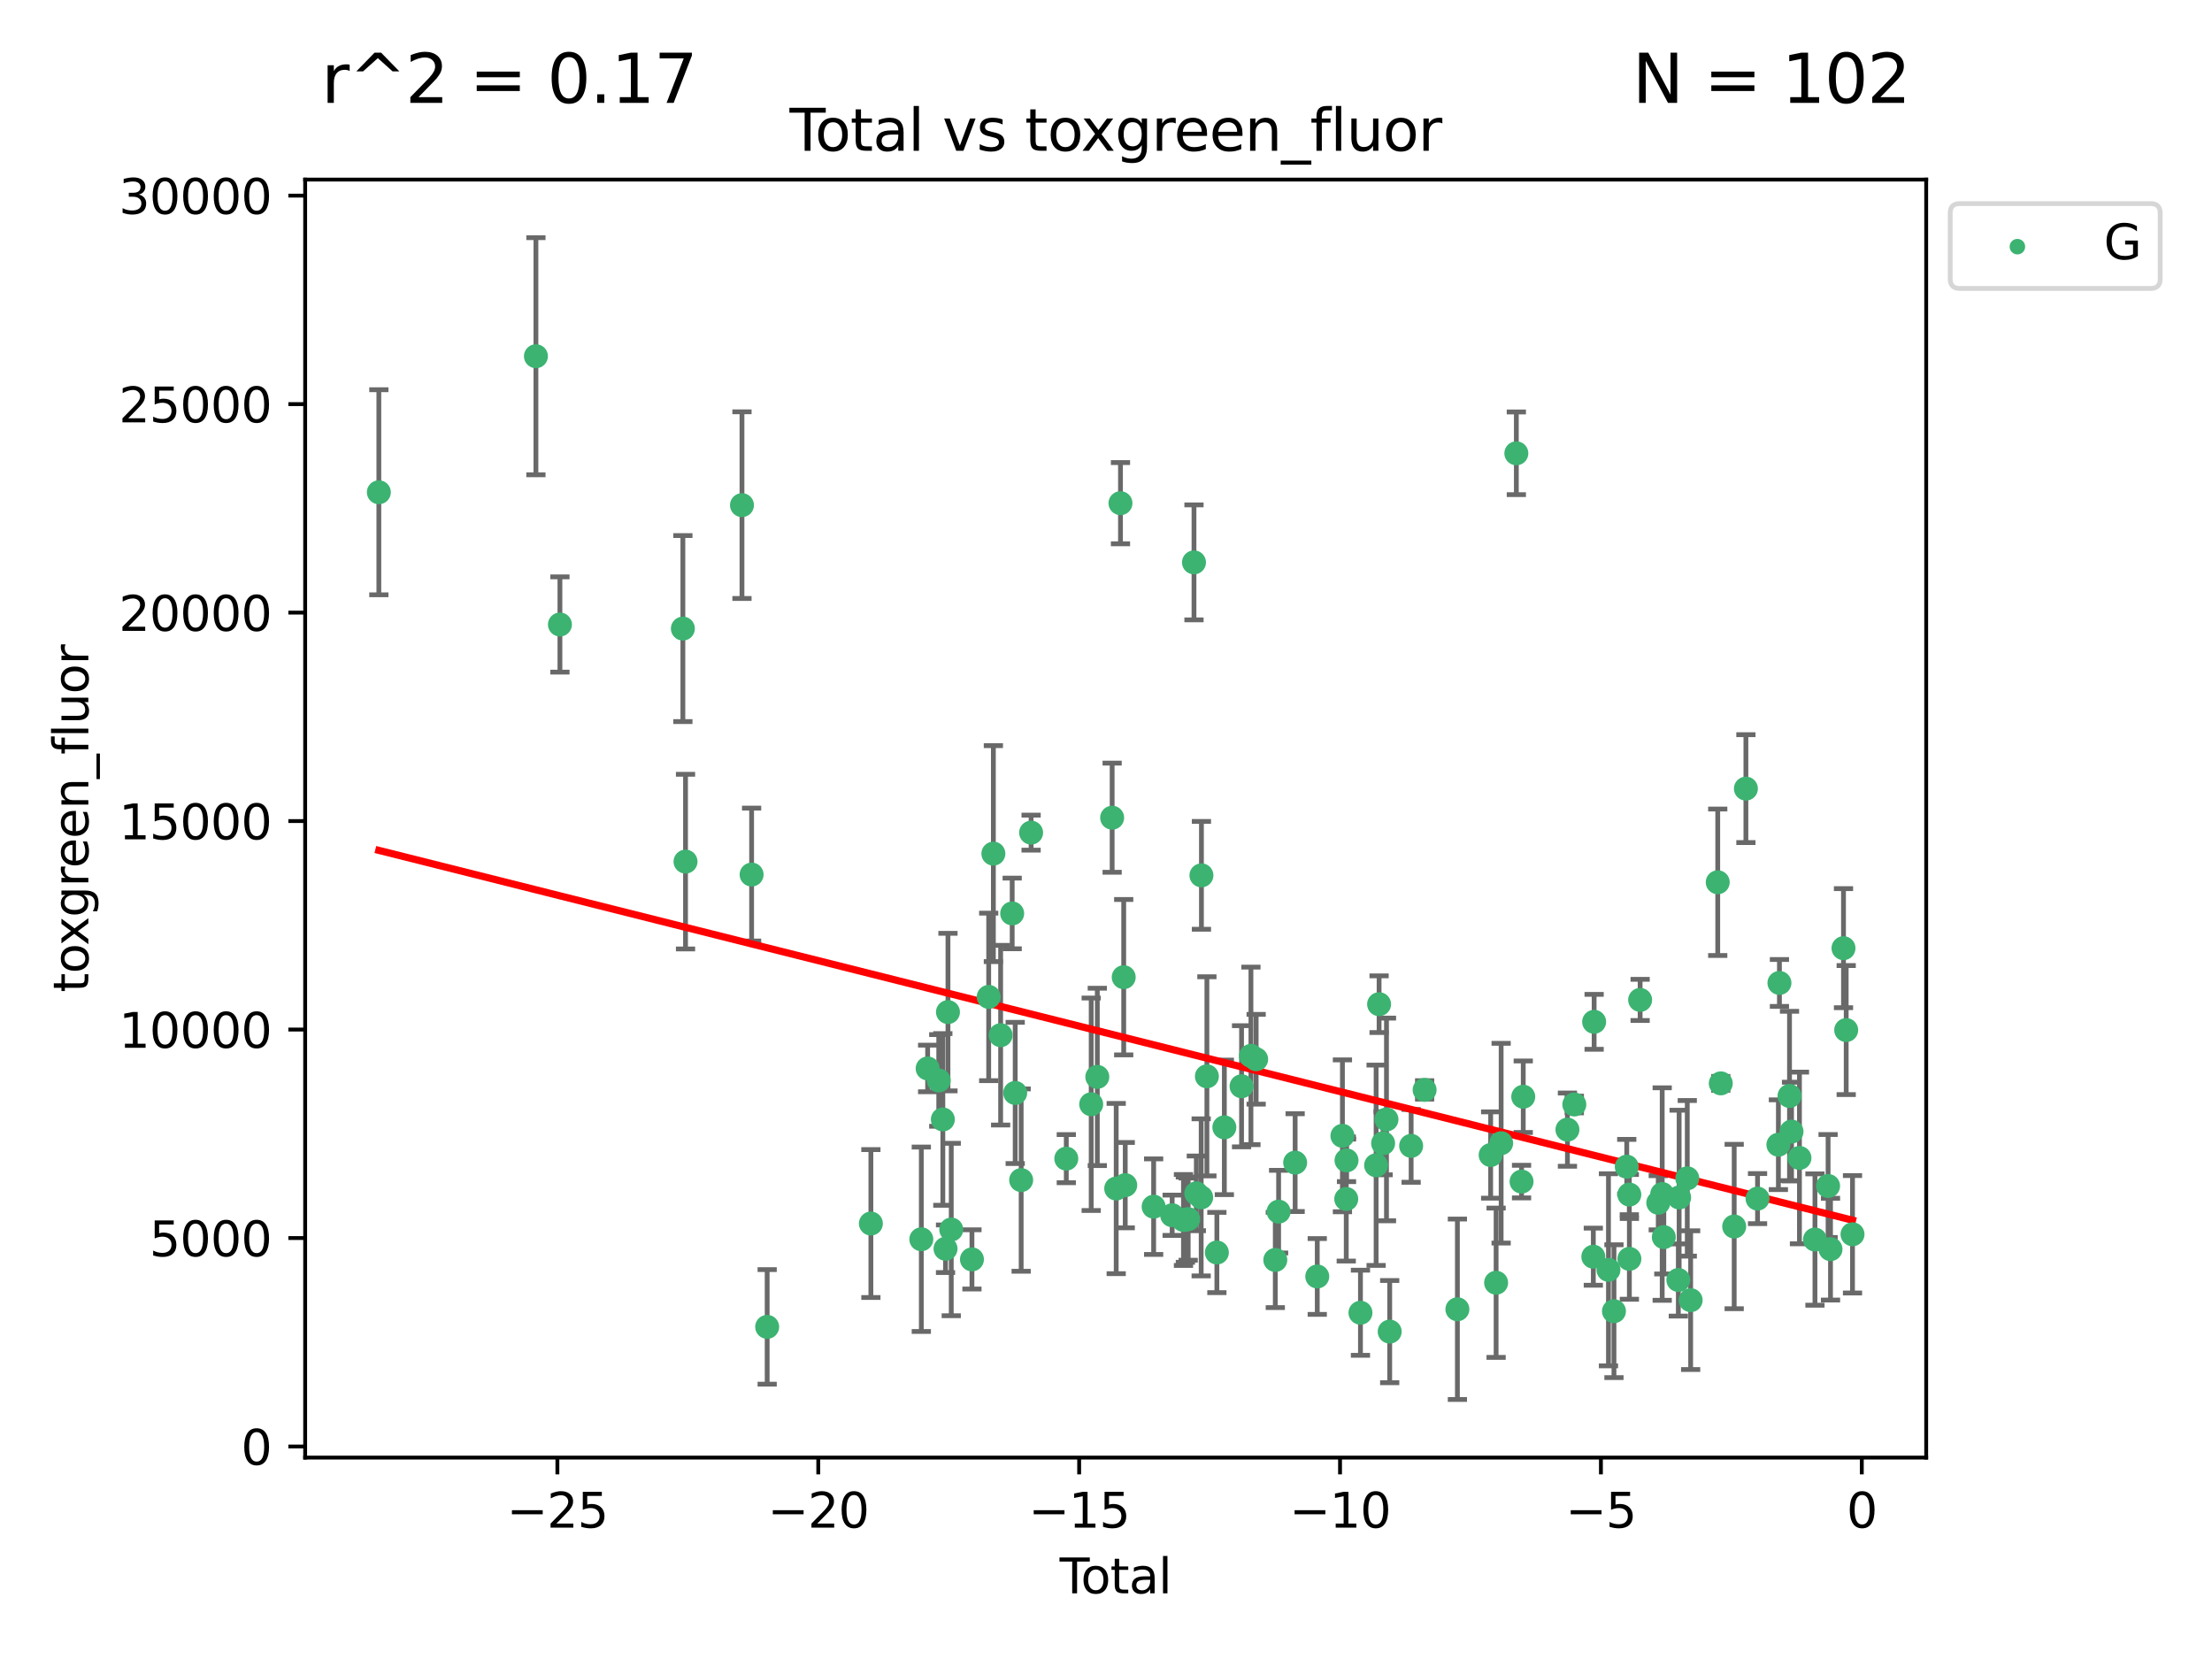 <?xml version="1.0" encoding="utf-8" standalone="no"?>
<!DOCTYPE svg PUBLIC "-//W3C//DTD SVG 1.1//EN"
  "http://www.w3.org/Graphics/SVG/1.1/DTD/svg11.dtd">
<svg xmlns:xlink="http://www.w3.org/1999/xlink" width="460.8pt" height="345.6pt" viewBox="0 0 460.8 345.6" xmlns="http://www.w3.org/2000/svg" version="1.1">
 <defs>
  <style type="text/css">*{stroke-linejoin: round; stroke-linecap: butt}</style>
 </defs>
 <g id="figure_1">
  <g id="patch_1">
   <path d="M 0 345.6 
L 460.8 345.6 
L 460.8 0 
L 0 0 
z
" style="fill: #ffffff"/>
  </g>
  <g id="axes_1">
   <g id="patch_2">
    <path d="M 63.571 303.64 
L 401.26 303.64 
L 401.26 37.411 
L 63.571 37.411 
z
" style="fill: #ffffff"/>
   </g>
   <g id="PathCollection_1">
    <defs>
     <path id="m8415a3a5cf" d="M 0 1.118 
C 0.297 1.118 0.581 1 0.791 0.791 
C 1 0.581 1.118 0.297 1.118 0 
C 1.118 -0.297 1 -0.581 0.791 -0.791 
C 0.581 -1 0.297 -1.118 0 -1.118 
C -0.297 -1.118 -0.581 -1 -0.791 -0.791 
C -1 -0.581 -1.118 -0.297 -1.118 0 
C -1.118 0.297 -1 0.581 -0.791 0.791 
C -0.581 1 -0.297 1.118 0 1.118 
z
" style="stroke: #3cb371"/>
    </defs>
    <g clip-path="url(#p7d0a134eb8)">
     <use xlink:href="#m8415a3a5cf" x="78.921" y="102.547" style="fill: #3cb371; stroke: #3cb371"/>
     <use xlink:href="#m8415a3a5cf" x="111.643" y="74.208" style="fill: #3cb371; stroke: #3cb371"/>
     <use xlink:href="#m8415a3a5cf" x="116.643" y="130.096" style="fill: #3cb371; stroke: #3cb371"/>
     <use xlink:href="#m8415a3a5cf" x="142.256" y="130.945" style="fill: #3cb371; stroke: #3cb371"/>
     <use xlink:href="#m8415a3a5cf" x="142.807" y="179.49" style="fill: #3cb371; stroke: #3cb371"/>
     <use xlink:href="#m8415a3a5cf" x="154.567" y="105.23" style="fill: #3cb371; stroke: #3cb371"/>
     <use xlink:href="#m8415a3a5cf" x="156.574" y="182.188" style="fill: #3cb371; stroke: #3cb371"/>
     <use xlink:href="#m8415a3a5cf" x="159.815" y="276.413" style="fill: #3cb371; stroke: #3cb371"/>
     <use xlink:href="#m8415a3a5cf" x="181.421" y="254.885" style="fill: #3cb371; stroke: #3cb371"/>
     <use xlink:href="#m8415a3a5cf" x="191.926" y="258.16" style="fill: #3cb371; stroke: #3cb371"/>
     <use xlink:href="#m8415a3a5cf" x="193.245" y="222.58" style="fill: #3cb371; stroke: #3cb371"/>
     <use xlink:href="#m8415a3a5cf" x="195.559" y="225.076" style="fill: #3cb371; stroke: #3cb371"/>
     <use xlink:href="#m8415a3a5cf" x="196.411" y="233.197" style="fill: #3cb371; stroke: #3cb371"/>
     <use xlink:href="#m8415a3a5cf" x="196.97" y="260.138" style="fill: #3cb371; stroke: #3cb371"/>
     <use xlink:href="#m8415a3a5cf" x="197.479" y="210.836" style="fill: #3cb371; stroke: #3cb371"/>
     <use xlink:href="#m8415a3a5cf" x="198.163" y="256.133" style="fill: #3cb371; stroke: #3cb371"/>
     <use xlink:href="#m8415a3a5cf" x="202.475" y="262.355" style="fill: #3cb371; stroke: #3cb371"/>
     <use xlink:href="#m8415a3a5cf" x="205.963" y="207.673" style="fill: #3cb371; stroke: #3cb371"/>
     <use xlink:href="#m8415a3a5cf" x="206.938" y="177.826" style="fill: #3cb371; stroke: #3cb371"/>
     <use xlink:href="#m8415a3a5cf" x="208.45" y="215.648" style="fill: #3cb371; stroke: #3cb371"/>
     <use xlink:href="#m8415a3a5cf" x="210.856" y="190.286" style="fill: #3cb371; stroke: #3cb371"/>
     <use xlink:href="#m8415a3a5cf" x="211.485" y="227.679" style="fill: #3cb371; stroke: #3cb371"/>
     <use xlink:href="#m8415a3a5cf" x="212.727" y="245.833" style="fill: #3cb371; stroke: #3cb371"/>
     <use xlink:href="#m8415a3a5cf" x="214.798" y="173.452" style="fill: #3cb371; stroke: #3cb371"/>
     <use xlink:href="#m8415a3a5cf" x="222.129" y="241.366" style="fill: #3cb371; stroke: #3cb371"/>
     <use xlink:href="#m8415a3a5cf" x="227.316" y="230.034" style="fill: #3cb371; stroke: #3cb371"/>
     <use xlink:href="#m8415a3a5cf" x="228.589" y="224.338" style="fill: #3cb371; stroke: #3cb371"/>
     <use xlink:href="#m8415a3a5cf" x="231.68" y="170.342" style="fill: #3cb371; stroke: #3cb371"/>
     <use xlink:href="#m8415a3a5cf" x="232.525" y="247.595" style="fill: #3cb371; stroke: #3cb371"/>
     <use xlink:href="#m8415a3a5cf" x="233.416" y="104.822" style="fill: #3cb371; stroke: #3cb371"/>
     <use xlink:href="#m8415a3a5cf" x="234.089" y="203.567" style="fill: #3cb371; stroke: #3cb371"/>
     <use xlink:href="#m8415a3a5cf" x="234.409" y="246.891" style="fill: #3cb371; stroke: #3cb371"/>
     <use xlink:href="#m8415a3a5cf" x="240.325" y="251.371" style="fill: #3cb371; stroke: #3cb371"/>
     <use xlink:href="#m8415a3a5cf" x="244.183" y="253.158" style="fill: #3cb371; stroke: #3cb371"/>
     <use xlink:href="#m8415a3a5cf" x="246.539" y="254.144" style="fill: #3cb371; stroke: #3cb371"/>
     <use xlink:href="#m8415a3a5cf" x="246.939" y="254.078" style="fill: #3cb371; stroke: #3cb371"/>
     <use xlink:href="#m8415a3a5cf" x="247.52" y="253.966" style="fill: #3cb371; stroke: #3cb371"/>
     <use xlink:href="#m8415a3a5cf" x="248.729" y="117.154" style="fill: #3cb371; stroke: #3cb371"/>
     <use xlink:href="#m8415a3a5cf" x="249.218" y="248.597" style="fill: #3cb371; stroke: #3cb371"/>
     <use xlink:href="#m8415a3a5cf" x="250.227" y="249.435" style="fill: #3cb371; stroke: #3cb371"/>
     <use xlink:href="#m8415a3a5cf" x="250.28" y="182.351" style="fill: #3cb371; stroke: #3cb371"/>
     <use xlink:href="#m8415a3a5cf" x="251.419" y="224.22" style="fill: #3cb371; stroke: #3cb371"/>
     <use xlink:href="#m8415a3a5cf" x="253.497" y="260.922" style="fill: #3cb371; stroke: #3cb371"/>
     <use xlink:href="#m8415a3a5cf" x="255.054" y="234.845" style="fill: #3cb371; stroke: #3cb371"/>
     <use xlink:href="#m8415a3a5cf" x="258.638" y="226.288" style="fill: #3cb371; stroke: #3cb371"/>
     <use xlink:href="#m8415a3a5cf" x="260.593" y="219.956" style="fill: #3cb371; stroke: #3cb371"/>
     <use xlink:href="#m8415a3a5cf" x="261.68" y="220.66" style="fill: #3cb371; stroke: #3cb371"/>
     <use xlink:href="#m8415a3a5cf" x="265.669" y="262.473" style="fill: #3cb371; stroke: #3cb371"/>
     <use xlink:href="#m8415a3a5cf" x="266.358" y="252.406" style="fill: #3cb371; stroke: #3cb371"/>
     <use xlink:href="#m8415a3a5cf" x="269.802" y="242.198" style="fill: #3cb371; stroke: #3cb371"/>
     <use xlink:href="#m8415a3a5cf" x="274.409" y="265.915" style="fill: #3cb371; stroke: #3cb371"/>
     <use xlink:href="#m8415a3a5cf" x="279.653" y="236.613" style="fill: #3cb371; stroke: #3cb371"/>
     <use xlink:href="#m8415a3a5cf" x="280.448" y="249.77" style="fill: #3cb371; stroke: #3cb371"/>
     <use xlink:href="#m8415a3a5cf" x="280.504" y="241.728" style="fill: #3cb371; stroke: #3cb371"/>
     <use xlink:href="#m8415a3a5cf" x="283.409" y="273.469" style="fill: #3cb371; stroke: #3cb371"/>
     <use xlink:href="#m8415a3a5cf" x="286.67" y="242.746" style="fill: #3cb371; stroke: #3cb371"/>
     <use xlink:href="#m8415a3a5cf" x="287.29" y="209.192" style="fill: #3cb371; stroke: #3cb371"/>
     <use xlink:href="#m8415a3a5cf" x="288.128" y="238.161" style="fill: #3cb371; stroke: #3cb371"/>
     <use xlink:href="#m8415a3a5cf" x="288.83" y="233.201" style="fill: #3cb371; stroke: #3cb371"/>
     <use xlink:href="#m8415a3a5cf" x="289.499" y="277.398" style="fill: #3cb371; stroke: #3cb371"/>
     <use xlink:href="#m8415a3a5cf" x="293.965" y="238.706" style="fill: #3cb371; stroke: #3cb371"/>
     <use xlink:href="#m8415a3a5cf" x="296.773" y="227.045" style="fill: #3cb371; stroke: #3cb371"/>
     <use xlink:href="#m8415a3a5cf" x="303.601" y="272.743" style="fill: #3cb371; stroke: #3cb371"/>
     <use xlink:href="#m8415a3a5cf" x="310.53" y="240.612" style="fill: #3cb371; stroke: #3cb371"/>
     <use xlink:href="#m8415a3a5cf" x="311.667" y="267.219" style="fill: #3cb371; stroke: #3cb371"/>
     <use xlink:href="#m8415a3a5cf" x="312.714" y="238.148" style="fill: #3cb371; stroke: #3cb371"/>
     <use xlink:href="#m8415a3a5cf" x="315.882" y="94.432" style="fill: #3cb371; stroke: #3cb371"/>
     <use xlink:href="#m8415a3a5cf" x="316.967" y="246.148" style="fill: #3cb371; stroke: #3cb371"/>
     <use xlink:href="#m8415a3a5cf" x="317.32" y="228.467" style="fill: #3cb371; stroke: #3cb371"/>
     <use xlink:href="#m8415a3a5cf" x="326.526" y="235.325" style="fill: #3cb371; stroke: #3cb371"/>
     <use xlink:href="#m8415a3a5cf" x="327.96" y="230.083" style="fill: #3cb371; stroke: #3cb371"/>
     <use xlink:href="#m8415a3a5cf" x="331.919" y="261.792" style="fill: #3cb371; stroke: #3cb371"/>
     <use xlink:href="#m8415a3a5cf" x="332.087" y="212.862" style="fill: #3cb371; stroke: #3cb371"/>
     <use xlink:href="#m8415a3a5cf" x="335.073" y="264.527" style="fill: #3cb371; stroke: #3cb371"/>
     <use xlink:href="#m8415a3a5cf" x="336.218" y="273.145" style="fill: #3cb371; stroke: #3cb371"/>
     <use xlink:href="#m8415a3a5cf" x="338.882" y="243.04" style="fill: #3cb371; stroke: #3cb371"/>
     <use xlink:href="#m8415a3a5cf" x="339.416" y="248.851" style="fill: #3cb371; stroke: #3cb371"/>
     <use xlink:href="#m8415a3a5cf" x="339.428" y="262.246" style="fill: #3cb371; stroke: #3cb371"/>
     <use xlink:href="#m8415a3a5cf" x="341.67" y="208.298" style="fill: #3cb371; stroke: #3cb371"/>
     <use xlink:href="#m8415a3a5cf" x="345.448" y="250.561" style="fill: #3cb371; stroke: #3cb371"/>
     <use xlink:href="#m8415a3a5cf" x="346.266" y="248.741" style="fill: #3cb371; stroke: #3cb371"/>
     <use xlink:href="#m8415a3a5cf" x="346.603" y="257.711" style="fill: #3cb371; stroke: #3cb371"/>
     <use xlink:href="#m8415a3a5cf" x="349.629" y="266.645" style="fill: #3cb371; stroke: #3cb371"/>
     <use xlink:href="#m8415a3a5cf" x="349.795" y="249.454" style="fill: #3cb371; stroke: #3cb371"/>
     <use xlink:href="#m8415a3a5cf" x="351.49" y="245.466" style="fill: #3cb371; stroke: #3cb371"/>
     <use xlink:href="#m8415a3a5cf" x="352.193" y="270.848" style="fill: #3cb371; stroke: #3cb371"/>
     <use xlink:href="#m8415a3a5cf" x="357.836" y="183.792" style="fill: #3cb371; stroke: #3cb371"/>
     <use xlink:href="#m8415a3a5cf" x="358.47" y="225.684" style="fill: #3cb371; stroke: #3cb371"/>
     <use xlink:href="#m8415a3a5cf" x="361.264" y="255.503" style="fill: #3cb371; stroke: #3cb371"/>
     <use xlink:href="#m8415a3a5cf" x="363.703" y="164.284" style="fill: #3cb371; stroke: #3cb371"/>
     <use xlink:href="#m8415a3a5cf" x="366.128" y="249.691" style="fill: #3cb371; stroke: #3cb371"/>
     <use xlink:href="#m8415a3a5cf" x="370.471" y="238.465" style="fill: #3cb371; stroke: #3cb371"/>
     <use xlink:href="#m8415a3a5cf" x="370.689" y="204.766" style="fill: #3cb371; stroke: #3cb371"/>
     <use xlink:href="#m8415a3a5cf" x="372.788" y="228.311" style="fill: #3cb371; stroke: #3cb371"/>
     <use xlink:href="#m8415a3a5cf" x="373.207" y="235.728" style="fill: #3cb371; stroke: #3cb371"/>
     <use xlink:href="#m8415a3a5cf" x="374.859" y="241.221" style="fill: #3cb371; stroke: #3cb371"/>
     <use xlink:href="#m8415a3a5cf" x="378.089" y="258.219" style="fill: #3cb371; stroke: #3cb371"/>
     <use xlink:href="#m8415a3a5cf" x="380.824" y="247.062" style="fill: #3cb371; stroke: #3cb371"/>
     <use xlink:href="#m8415a3a5cf" x="381.329" y="260.221" style="fill: #3cb371; stroke: #3cb371"/>
     <use xlink:href="#m8415a3a5cf" x="384.034" y="197.522" style="fill: #3cb371; stroke: #3cb371"/>
     <use xlink:href="#m8415a3a5cf" x="384.597" y="214.584" style="fill: #3cb371; stroke: #3cb371"/>
     <use xlink:href="#m8415a3a5cf" x="385.911" y="257.123" style="fill: #3cb371; stroke: #3cb371"/>
    </g>
   </g>
   <g id="matplotlib.axis_1">
    <g id="xtick_1">
     <g id="line2d_1">
      <defs>
       <path id="m31f5c1ec1c" d="M 0 0 
L 0 3.5 
" style="stroke: #000000; stroke-width: 0.8"/>
      </defs>
      <g>
       <use xlink:href="#m31f5c1ec1c" x="116.114" y="303.64" style="stroke: #000000; stroke-width: 0.8"/>
      </g>
     </g>
     <g id="text_1">
      <!-- −25 -->
      <g transform="translate(105.561 318.238)scale(0.1 -0.1)">
       <defs>
        <path id="DejaVuSans-2212" d="M 678 2272 
L 4684 2272 
L 4684 1741 
L 678 1741 
L 678 2272 
z
" transform="scale(0.016)"/>
        <path id="DejaVuSans-32" d="M 1228 531 
L 3431 531 
L 3431 0 
L 469 0 
L 469 531 
Q 828 903 1448 1529 
Q 2069 2156 2228 2338 
Q 2531 2678 2651 2914 
Q 2772 3150 2772 3378 
Q 2772 3750 2511 3984 
Q 2250 4219 1831 4219 
Q 1534 4219 1204 4116 
Q 875 4013 500 3803 
L 500 4441 
Q 881 4594 1212 4672 
Q 1544 4750 1819 4750 
Q 2544 4750 2975 4387 
Q 3406 4025 3406 3419 
Q 3406 3131 3298 2873 
Q 3191 2616 2906 2266 
Q 2828 2175 2409 1742 
Q 1991 1309 1228 531 
z
" transform="scale(0.016)"/>
        <path id="DejaVuSans-35" d="M 691 4666 
L 3169 4666 
L 3169 4134 
L 1269 4134 
L 1269 2991 
Q 1406 3038 1543 3061 
Q 1681 3084 1819 3084 
Q 2600 3084 3056 2656 
Q 3513 2228 3513 1497 
Q 3513 744 3044 326 
Q 2575 -91 1722 -91 
Q 1428 -91 1123 -41 
Q 819 9 494 109 
L 494 744 
Q 775 591 1075 516 
Q 1375 441 1709 441 
Q 2250 441 2565 725 
Q 2881 1009 2881 1497 
Q 2881 1984 2565 2268 
Q 2250 2553 1709 2553 
Q 1456 2553 1204 2497 
Q 953 2441 691 2322 
L 691 4666 
z
" transform="scale(0.016)"/>
       </defs>
       <use xlink:href="#DejaVuSans-2212"/>
       <use xlink:href="#DejaVuSans-32" x="83.789"/>
       <use xlink:href="#DejaVuSans-35" x="147.412"/>
      </g>
     </g>
    </g>
    <g id="xtick_2">
     <g id="line2d_2">
      <g>
       <use xlink:href="#m31f5c1ec1c" x="170.461" y="303.64" style="stroke: #000000; stroke-width: 0.8"/>
      </g>
     </g>
     <g id="text_2">
      <!-- −20 -->
      <g transform="translate(159.908 318.238)scale(0.1 -0.1)">
       <defs>
        <path id="DejaVuSans-30" d="M 2034 4250 
Q 1547 4250 1301 3770 
Q 1056 3291 1056 2328 
Q 1056 1369 1301 889 
Q 1547 409 2034 409 
Q 2525 409 2770 889 
Q 3016 1369 3016 2328 
Q 3016 3291 2770 3770 
Q 2525 4250 2034 4250 
z
M 2034 4750 
Q 2819 4750 3233 4129 
Q 3647 3509 3647 2328 
Q 3647 1150 3233 529 
Q 2819 -91 2034 -91 
Q 1250 -91 836 529 
Q 422 1150 422 2328 
Q 422 3509 836 4129 
Q 1250 4750 2034 4750 
z
" transform="scale(0.016)"/>
       </defs>
       <use xlink:href="#DejaVuSans-2212"/>
       <use xlink:href="#DejaVuSans-32" x="83.789"/>
       <use xlink:href="#DejaVuSans-30" x="147.412"/>
      </g>
     </g>
    </g>
    <g id="xtick_3">
     <g id="line2d_3">
      <g>
       <use xlink:href="#m31f5c1ec1c" x="224.807" y="303.64" style="stroke: #000000; stroke-width: 0.8"/>
      </g>
     </g>
     <g id="text_3">
      <!-- −15 -->
      <g transform="translate(214.255 318.238)scale(0.1 -0.1)">
       <defs>
        <path id="DejaVuSans-31" d="M 794 531 
L 1825 531 
L 1825 4091 
L 703 3866 
L 703 4441 
L 1819 4666 
L 2450 4666 
L 2450 531 
L 3481 531 
L 3481 0 
L 794 0 
L 794 531 
z
" transform="scale(0.016)"/>
       </defs>
       <use xlink:href="#DejaVuSans-2212"/>
       <use xlink:href="#DejaVuSans-31" x="83.789"/>
       <use xlink:href="#DejaVuSans-35" x="147.412"/>
      </g>
     </g>
    </g>
    <g id="xtick_4">
     <g id="line2d_4">
      <g>
       <use xlink:href="#m31f5c1ec1c" x="279.154" y="303.64" style="stroke: #000000; stroke-width: 0.8"/>
      </g>
     </g>
     <g id="text_4">
      <!-- −10 -->
      <g transform="translate(268.602 318.238)scale(0.1 -0.1)">
       <use xlink:href="#DejaVuSans-2212"/>
       <use xlink:href="#DejaVuSans-31" x="83.789"/>
       <use xlink:href="#DejaVuSans-30" x="147.412"/>
      </g>
     </g>
    </g>
    <g id="xtick_5">
     <g id="line2d_5">
      <g>
       <use xlink:href="#m31f5c1ec1c" x="333.501" y="303.64" style="stroke: #000000; stroke-width: 0.8"/>
      </g>
     </g>
     <g id="text_5">
      <!-- −5 -->
      <g transform="translate(326.13 318.238)scale(0.1 -0.1)">
       <use xlink:href="#DejaVuSans-2212"/>
       <use xlink:href="#DejaVuSans-35" x="83.789"/>
      </g>
     </g>
    </g>
    <g id="xtick_6">
     <g id="line2d_6">
      <g>
       <use xlink:href="#m31f5c1ec1c" x="387.848" y="303.64" style="stroke: #000000; stroke-width: 0.8"/>
      </g>
     </g>
     <g id="text_6">
      <!-- 0 -->
      <g transform="translate(384.667 318.238)scale(0.1 -0.1)">
       <use xlink:href="#DejaVuSans-30"/>
      </g>
     </g>
    </g>
    <g id="text_7">
     <!-- Total -->
     <g transform="translate(220.739 331.917)scale(0.1 -0.1)">
      <defs>
       <path id="DejaVuSans-54" d="M -19 4666 
L 3928 4666 
L 3928 4134 
L 2272 4134 
L 2272 0 
L 1638 0 
L 1638 4134 
L -19 4134 
L -19 4666 
z
" transform="scale(0.016)"/>
       <path id="DejaVuSans-6f" d="M 1959 3097 
Q 1497 3097 1228 2736 
Q 959 2375 959 1747 
Q 959 1119 1226 758 
Q 1494 397 1959 397 
Q 2419 397 2687 759 
Q 2956 1122 2956 1747 
Q 2956 2369 2687 2733 
Q 2419 3097 1959 3097 
z
M 1959 3584 
Q 2709 3584 3137 3096 
Q 3566 2609 3566 1747 
Q 3566 888 3137 398 
Q 2709 -91 1959 -91 
Q 1206 -91 779 398 
Q 353 888 353 1747 
Q 353 2609 779 3096 
Q 1206 3584 1959 3584 
z
" transform="scale(0.016)"/>
       <path id="DejaVuSans-74" d="M 1172 4494 
L 1172 3500 
L 2356 3500 
L 2356 3053 
L 1172 3053 
L 1172 1153 
Q 1172 725 1289 603 
Q 1406 481 1766 481 
L 2356 481 
L 2356 0 
L 1766 0 
Q 1100 0 847 248 
Q 594 497 594 1153 
L 594 3053 
L 172 3053 
L 172 3500 
L 594 3500 
L 594 4494 
L 1172 4494 
z
" transform="scale(0.016)"/>
       <path id="DejaVuSans-61" d="M 2194 1759 
Q 1497 1759 1228 1600 
Q 959 1441 959 1056 
Q 959 750 1161 570 
Q 1363 391 1709 391 
Q 2188 391 2477 730 
Q 2766 1069 2766 1631 
L 2766 1759 
L 2194 1759 
z
M 3341 1997 
L 3341 0 
L 2766 0 
L 2766 531 
Q 2569 213 2275 61 
Q 1981 -91 1556 -91 
Q 1019 -91 701 211 
Q 384 513 384 1019 
Q 384 1609 779 1909 
Q 1175 2209 1959 2209 
L 2766 2209 
L 2766 2266 
Q 2766 2663 2505 2880 
Q 2244 3097 1772 3097 
Q 1472 3097 1187 3025 
Q 903 2953 641 2809 
L 641 3341 
Q 956 3463 1253 3523 
Q 1550 3584 1831 3584 
Q 2591 3584 2966 3190 
Q 3341 2797 3341 1997 
z
" transform="scale(0.016)"/>
       <path id="DejaVuSans-6c" d="M 603 4863 
L 1178 4863 
L 1178 0 
L 603 0 
L 603 4863 
z
" transform="scale(0.016)"/>
      </defs>
      <use xlink:href="#DejaVuSans-54"/>
      <use xlink:href="#DejaVuSans-6f" x="44.084"/>
      <use xlink:href="#DejaVuSans-74" x="105.266"/>
      <use xlink:href="#DejaVuSans-61" x="144.475"/>
      <use xlink:href="#DejaVuSans-6c" x="205.754"/>
     </g>
    </g>
   </g>
   <g id="matplotlib.axis_2">
    <g id="ytick_1">
     <g id="line2d_7">
      <defs>
       <path id="m3930e056cb" d="M 0 0 
L -3.5 0 
" style="stroke: #000000; stroke-width: 0.8"/>
      </defs>
      <g>
       <use xlink:href="#m3930e056cb" x="63.571" y="301.335" style="stroke: #000000; stroke-width: 0.8"/>
      </g>
     </g>
     <g id="text_8">
      <!-- 0 -->
      <g transform="translate(50.209 305.134)scale(0.1 -0.1)">
       <use xlink:href="#DejaVuSans-30"/>
      </g>
     </g>
    </g>
    <g id="ytick_2">
     <g id="line2d_8">
      <g>
       <use xlink:href="#m3930e056cb" x="63.571" y="257.905" style="stroke: #000000; stroke-width: 0.8"/>
      </g>
     </g>
     <g id="text_9">
      <!-- 5000 -->
      <g transform="translate(31.121 261.704)scale(0.1 -0.1)">
       <use xlink:href="#DejaVuSans-35"/>
       <use xlink:href="#DejaVuSans-30" x="63.623"/>
       <use xlink:href="#DejaVuSans-30" x="127.246"/>
       <use xlink:href="#DejaVuSans-30" x="190.869"/>
      </g>
     </g>
    </g>
    <g id="ytick_3">
     <g id="line2d_9">
      <g>
       <use xlink:href="#m3930e056cb" x="63.571" y="214.475" style="stroke: #000000; stroke-width: 0.8"/>
      </g>
     </g>
     <g id="text_10">
      <!-- 10000 -->
      <g transform="translate(24.759 218.275)scale(0.1 -0.1)">
       <use xlink:href="#DejaVuSans-31"/>
       <use xlink:href="#DejaVuSans-30" x="63.623"/>
       <use xlink:href="#DejaVuSans-30" x="127.246"/>
       <use xlink:href="#DejaVuSans-30" x="190.869"/>
       <use xlink:href="#DejaVuSans-30" x="254.492"/>
      </g>
     </g>
    </g>
    <g id="ytick_4">
     <g id="line2d_10">
      <g>
       <use xlink:href="#m3930e056cb" x="63.571" y="171.046" style="stroke: #000000; stroke-width: 0.8"/>
      </g>
     </g>
     <g id="text_11">
      <!-- 15000 -->
      <g transform="translate(24.759 174.845)scale(0.1 -0.1)">
       <use xlink:href="#DejaVuSans-31"/>
       <use xlink:href="#DejaVuSans-35" x="63.623"/>
       <use xlink:href="#DejaVuSans-30" x="127.246"/>
       <use xlink:href="#DejaVuSans-30" x="190.869"/>
       <use xlink:href="#DejaVuSans-30" x="254.492"/>
      </g>
     </g>
    </g>
    <g id="ytick_5">
     <g id="line2d_11">
      <g>
       <use xlink:href="#m3930e056cb" x="63.571" y="127.616" style="stroke: #000000; stroke-width: 0.8"/>
      </g>
     </g>
     <g id="text_12">
      <!-- 20000 -->
      <g transform="translate(24.759 131.415)scale(0.1 -0.1)">
       <use xlink:href="#DejaVuSans-32"/>
       <use xlink:href="#DejaVuSans-30" x="63.623"/>
       <use xlink:href="#DejaVuSans-30" x="127.246"/>
       <use xlink:href="#DejaVuSans-30" x="190.869"/>
       <use xlink:href="#DejaVuSans-30" x="254.492"/>
      </g>
     </g>
    </g>
    <g id="ytick_6">
     <g id="line2d_12">
      <g>
       <use xlink:href="#m3930e056cb" x="63.571" y="84.186" style="stroke: #000000; stroke-width: 0.8"/>
      </g>
     </g>
     <g id="text_13">
      <!-- 25000 -->
      <g transform="translate(24.759 87.985)scale(0.1 -0.1)">
       <use xlink:href="#DejaVuSans-32"/>
       <use xlink:href="#DejaVuSans-35" x="63.623"/>
       <use xlink:href="#DejaVuSans-30" x="127.246"/>
       <use xlink:href="#DejaVuSans-30" x="190.869"/>
       <use xlink:href="#DejaVuSans-30" x="254.492"/>
      </g>
     </g>
    </g>
    <g id="ytick_7">
     <g id="line2d_13">
      <g>
       <use xlink:href="#m3930e056cb" x="63.571" y="40.757" style="stroke: #000000; stroke-width: 0.8"/>
      </g>
     </g>
     <g id="text_14">
      <!-- 30000 -->
      <g transform="translate(24.759 44.556)scale(0.1 -0.1)">
       <defs>
        <path id="DejaVuSans-33" d="M 2597 2516 
Q 3050 2419 3304 2112 
Q 3559 1806 3559 1356 
Q 3559 666 3084 287 
Q 2609 -91 1734 -91 
Q 1441 -91 1130 -33 
Q 819 25 488 141 
L 488 750 
Q 750 597 1062 519 
Q 1375 441 1716 441 
Q 2309 441 2620 675 
Q 2931 909 2931 1356 
Q 2931 1769 2642 2001 
Q 2353 2234 1838 2234 
L 1294 2234 
L 1294 2753 
L 1863 2753 
Q 2328 2753 2575 2939 
Q 2822 3125 2822 3475 
Q 2822 3834 2567 4026 
Q 2313 4219 1838 4219 
Q 1578 4219 1281 4162 
Q 984 4106 628 3988 
L 628 4550 
Q 988 4650 1302 4700 
Q 1616 4750 1894 4750 
Q 2613 4750 3031 4423 
Q 3450 4097 3450 3541 
Q 3450 3153 3228 2886 
Q 3006 2619 2597 2516 
z
" transform="scale(0.016)"/>
       </defs>
       <use xlink:href="#DejaVuSans-33"/>
       <use xlink:href="#DejaVuSans-30" x="63.623"/>
       <use xlink:href="#DejaVuSans-30" x="127.246"/>
       <use xlink:href="#DejaVuSans-30" x="190.869"/>
       <use xlink:href="#DejaVuSans-30" x="254.492"/>
      </g>
     </g>
    </g>
    <g id="text_15">
     <!-- toxgreen_fluor -->
     <g transform="translate(18.401 206.72)rotate(-90)scale(0.1 -0.1)">
      <defs>
       <path id="DejaVuSans-78" d="M 3513 3500 
L 2247 1797 
L 3578 0 
L 2900 0 
L 1881 1375 
L 863 0 
L 184 0 
L 1544 1831 
L 300 3500 
L 978 3500 
L 1906 2253 
L 2834 3500 
L 3513 3500 
z
" transform="scale(0.016)"/>
       <path id="DejaVuSans-67" d="M 2906 1791 
Q 2906 2416 2648 2759 
Q 2391 3103 1925 3103 
Q 1463 3103 1205 2759 
Q 947 2416 947 1791 
Q 947 1169 1205 825 
Q 1463 481 1925 481 
Q 2391 481 2648 825 
Q 2906 1169 2906 1791 
z
M 3481 434 
Q 3481 -459 3084 -895 
Q 2688 -1331 1869 -1331 
Q 1566 -1331 1297 -1286 
Q 1028 -1241 775 -1147 
L 775 -588 
Q 1028 -725 1275 -790 
Q 1522 -856 1778 -856 
Q 2344 -856 2625 -561 
Q 2906 -266 2906 331 
L 2906 616 
Q 2728 306 2450 153 
Q 2172 0 1784 0 
Q 1141 0 747 490 
Q 353 981 353 1791 
Q 353 2603 747 3093 
Q 1141 3584 1784 3584 
Q 2172 3584 2450 3431 
Q 2728 3278 2906 2969 
L 2906 3500 
L 3481 3500 
L 3481 434 
z
" transform="scale(0.016)"/>
       <path id="DejaVuSans-72" d="M 2631 2963 
Q 2534 3019 2420 3045 
Q 2306 3072 2169 3072 
Q 1681 3072 1420 2755 
Q 1159 2438 1159 1844 
L 1159 0 
L 581 0 
L 581 3500 
L 1159 3500 
L 1159 2956 
Q 1341 3275 1631 3429 
Q 1922 3584 2338 3584 
Q 2397 3584 2469 3576 
Q 2541 3569 2628 3553 
L 2631 2963 
z
" transform="scale(0.016)"/>
       <path id="DejaVuSans-65" d="M 3597 1894 
L 3597 1613 
L 953 1613 
Q 991 1019 1311 708 
Q 1631 397 2203 397 
Q 2534 397 2845 478 
Q 3156 559 3463 722 
L 3463 178 
Q 3153 47 2828 -22 
Q 2503 -91 2169 -91 
Q 1331 -91 842 396 
Q 353 884 353 1716 
Q 353 2575 817 3079 
Q 1281 3584 2069 3584 
Q 2775 3584 3186 3129 
Q 3597 2675 3597 1894 
z
M 3022 2063 
Q 3016 2534 2758 2815 
Q 2500 3097 2075 3097 
Q 1594 3097 1305 2825 
Q 1016 2553 972 2059 
L 3022 2063 
z
" transform="scale(0.016)"/>
       <path id="DejaVuSans-6e" d="M 3513 2113 
L 3513 0 
L 2938 0 
L 2938 2094 
Q 2938 2591 2744 2837 
Q 2550 3084 2163 3084 
Q 1697 3084 1428 2787 
Q 1159 2491 1159 1978 
L 1159 0 
L 581 0 
L 581 3500 
L 1159 3500 
L 1159 2956 
Q 1366 3272 1645 3428 
Q 1925 3584 2291 3584 
Q 2894 3584 3203 3211 
Q 3513 2838 3513 2113 
z
" transform="scale(0.016)"/>
       <path id="DejaVuSans-5f" d="M 3263 -1063 
L 3263 -1509 
L -63 -1509 
L -63 -1063 
L 3263 -1063 
z
" transform="scale(0.016)"/>
       <path id="DejaVuSans-66" d="M 2375 4863 
L 2375 4384 
L 1825 4384 
Q 1516 4384 1395 4259 
Q 1275 4134 1275 3809 
L 1275 3500 
L 2222 3500 
L 2222 3053 
L 1275 3053 
L 1275 0 
L 697 0 
L 697 3053 
L 147 3053 
L 147 3500 
L 697 3500 
L 697 3744 
Q 697 4328 969 4595 
Q 1241 4863 1831 4863 
L 2375 4863 
z
" transform="scale(0.016)"/>
       <path id="DejaVuSans-75" d="M 544 1381 
L 544 3500 
L 1119 3500 
L 1119 1403 
Q 1119 906 1312 657 
Q 1506 409 1894 409 
Q 2359 409 2629 706 
Q 2900 1003 2900 1516 
L 2900 3500 
L 3475 3500 
L 3475 0 
L 2900 0 
L 2900 538 
Q 2691 219 2414 64 
Q 2138 -91 1772 -91 
Q 1169 -91 856 284 
Q 544 659 544 1381 
z
M 1991 3584 
L 1991 3584 
z
" transform="scale(0.016)"/>
      </defs>
      <use xlink:href="#DejaVuSans-74"/>
      <use xlink:href="#DejaVuSans-6f" x="39.209"/>
      <use xlink:href="#DejaVuSans-78" x="97.266"/>
      <use xlink:href="#DejaVuSans-67" x="156.445"/>
      <use xlink:href="#DejaVuSans-72" x="219.922"/>
      <use xlink:href="#DejaVuSans-65" x="258.785"/>
      <use xlink:href="#DejaVuSans-65" x="320.309"/>
      <use xlink:href="#DejaVuSans-6e" x="381.832"/>
      <use xlink:href="#DejaVuSans-5f" x="445.211"/>
      <use xlink:href="#DejaVuSans-66" x="495.211"/>
      <use xlink:href="#DejaVuSans-6c" x="530.416"/>
      <use xlink:href="#DejaVuSans-75" x="558.199"/>
      <use xlink:href="#DejaVuSans-6f" x="621.578"/>
      <use xlink:href="#DejaVuSans-72" x="682.76"/>
     </g>
    </g>
   </g>
   <g id="LineCollection_1">
    <path d="M 78.921 123.906 
L 78.921 81.188 
" clip-path="url(#p7d0a134eb8)" style="fill: none; stroke: #696969"/>
    <path d="M 111.643 98.904 
L 111.643 49.513 
" clip-path="url(#p7d0a134eb8)" style="fill: none; stroke: #696969"/>
    <path d="M 116.643 140.018 
L 116.643 120.174 
" clip-path="url(#p7d0a134eb8)" style="fill: none; stroke: #696969"/>
    <path d="M 142.256 150.319 
L 142.256 111.571 
" clip-path="url(#p7d0a134eb8)" style="fill: none; stroke: #696969"/>
    <path d="M 142.807 197.686 
L 142.807 161.295 
" clip-path="url(#p7d0a134eb8)" style="fill: none; stroke: #696969"/>
    <path d="M 154.567 124.674 
L 154.567 85.787 
" clip-path="url(#p7d0a134eb8)" style="fill: none; stroke: #696969"/>
    <path d="M 156.574 196.031 
L 156.574 168.345 
" clip-path="url(#p7d0a134eb8)" style="fill: none; stroke: #696969"/>
    <path d="M 159.815 288.346 
L 159.815 264.481 
" clip-path="url(#p7d0a134eb8)" style="fill: none; stroke: #696969"/>
    <path d="M 181.421 270.29 
L 181.421 239.479 
" clip-path="url(#p7d0a134eb8)" style="fill: none; stroke: #696969"/>
    <path d="M 191.926 277.367 
L 191.926 238.952 
" clip-path="url(#p7d0a134eb8)" style="fill: none; stroke: #696969"/>
    <path d="M 193.245 227.432 
L 193.245 217.728 
" clip-path="url(#p7d0a134eb8)" style="fill: none; stroke: #696969"/>
    <path d="M 195.559 234.625 
L 195.559 215.527 
" clip-path="url(#p7d0a134eb8)" style="fill: none; stroke: #696969"/>
    <path d="M 196.411 251.079 
L 196.411 215.315 
" clip-path="url(#p7d0a134eb8)" style="fill: none; stroke: #696969"/>
    <path d="M 196.97 265.096 
L 196.97 255.18 
" clip-path="url(#p7d0a134eb8)" style="fill: none; stroke: #696969"/>
    <path d="M 197.479 227.244 
L 197.479 194.427 
" clip-path="url(#p7d0a134eb8)" style="fill: none; stroke: #696969"/>
    <path d="M 198.163 274.091 
L 198.163 238.175 
" clip-path="url(#p7d0a134eb8)" style="fill: none; stroke: #696969"/>
    <path d="M 202.475 268.526 
L 202.475 256.183 
" clip-path="url(#p7d0a134eb8)" style="fill: none; stroke: #696969"/>
    <path d="M 205.963 225.121 
L 205.963 190.225 
" clip-path="url(#p7d0a134eb8)" style="fill: none; stroke: #696969"/>
    <path d="M 206.938 200.32 
L 206.938 155.333 
" clip-path="url(#p7d0a134eb8)" style="fill: none; stroke: #696969"/>
    <path d="M 208.45 234.359 
L 208.45 196.937 
" clip-path="url(#p7d0a134eb8)" style="fill: none; stroke: #696969"/>
    <path d="M 210.856 197.645 
L 210.856 182.926 
" clip-path="url(#p7d0a134eb8)" style="fill: none; stroke: #696969"/>
    <path d="M 211.485 242.387 
L 211.485 212.971 
" clip-path="url(#p7d0a134eb8)" style="fill: none; stroke: #696969"/>
    <path d="M 212.727 264.821 
L 212.727 226.845 
" clip-path="url(#p7d0a134eb8)" style="fill: none; stroke: #696969"/>
    <path d="M 214.798 177.097 
L 214.798 169.808 
" clip-path="url(#p7d0a134eb8)" style="fill: none; stroke: #696969"/>
    <path d="M 222.129 246.382 
L 222.129 236.35 
" clip-path="url(#p7d0a134eb8)" style="fill: none; stroke: #696969"/>
    <path d="M 227.316 252.165 
L 227.316 207.904 
" clip-path="url(#p7d0a134eb8)" style="fill: none; stroke: #696969"/>
    <path d="M 228.589 242.813 
L 228.589 205.864 
" clip-path="url(#p7d0a134eb8)" style="fill: none; stroke: #696969"/>
    <path d="M 231.68 181.711 
L 231.68 158.972 
" clip-path="url(#p7d0a134eb8)" style="fill: none; stroke: #696969"/>
    <path d="M 232.525 265.327 
L 232.525 229.862 
" clip-path="url(#p7d0a134eb8)" style="fill: none; stroke: #696969"/>
    <path d="M 233.416 113.281 
L 233.416 96.363 
" clip-path="url(#p7d0a134eb8)" style="fill: none; stroke: #696969"/>
    <path d="M 234.089 219.755 
L 234.089 187.379 
" clip-path="url(#p7d0a134eb8)" style="fill: none; stroke: #696969"/>
    <path d="M 234.409 255.783 
L 234.409 237.999 
" clip-path="url(#p7d0a134eb8)" style="fill: none; stroke: #696969"/>
    <path d="M 240.325 261.325 
L 240.325 241.418 
" clip-path="url(#p7d0a134eb8)" style="fill: none; stroke: #696969"/>
    <path d="M 244.183 257.359 
L 244.183 248.958 
" clip-path="url(#p7d0a134eb8)" style="fill: none; stroke: #696969"/>
    <path d="M 246.539 263.613 
L 246.539 244.675 
" clip-path="url(#p7d0a134eb8)" style="fill: none; stroke: #696969"/>
    <path d="M 246.939 262.958 
L 246.939 245.199 
" clip-path="url(#p7d0a134eb8)" style="fill: none; stroke: #696969"/>
    <path d="M 247.52 262.529 
L 247.52 245.404 
" clip-path="url(#p7d0a134eb8)" style="fill: none; stroke: #696969"/>
    <path d="M 248.729 129.126 
L 248.729 105.182 
" clip-path="url(#p7d0a134eb8)" style="fill: none; stroke: #696969"/>
    <path d="M 249.218 256.377 
L 249.218 240.818 
" clip-path="url(#p7d0a134eb8)" style="fill: none; stroke: #696969"/>
    <path d="M 250.227 265.798 
L 250.227 233.072 
" clip-path="url(#p7d0a134eb8)" style="fill: none; stroke: #696969"/>
    <path d="M 250.28 193.583 
L 250.28 171.119 
" clip-path="url(#p7d0a134eb8)" style="fill: none; stroke: #696969"/>
    <path d="M 251.419 244.963 
L 251.419 203.477 
" clip-path="url(#p7d0a134eb8)" style="fill: none; stroke: #696969"/>
    <path d="M 253.497 269.281 
L 253.497 252.563 
" clip-path="url(#p7d0a134eb8)" style="fill: none; stroke: #696969"/>
    <path d="M 255.054 248.859 
L 255.054 220.831 
" clip-path="url(#p7d0a134eb8)" style="fill: none; stroke: #696969"/>
    <path d="M 258.638 238.906 
L 258.638 213.67 
" clip-path="url(#p7d0a134eb8)" style="fill: none; stroke: #696969"/>
    <path d="M 260.593 238.448 
L 260.593 201.464 
" clip-path="url(#p7d0a134eb8)" style="fill: none; stroke: #696969"/>
    <path d="M 261.68 230.012 
L 261.68 211.309 
" clip-path="url(#p7d0a134eb8)" style="fill: none; stroke: #696969"/>
    <path d="M 265.669 272.395 
L 265.669 252.552 
" clip-path="url(#p7d0a134eb8)" style="fill: none; stroke: #696969"/>
    <path d="M 266.358 261.014 
L 266.358 243.798 
" clip-path="url(#p7d0a134eb8)" style="fill: none; stroke: #696969"/>
    <path d="M 269.802 252.385 
L 269.802 232.01 
" clip-path="url(#p7d0a134eb8)" style="fill: none; stroke: #696969"/>
    <path d="M 274.409 273.809 
L 274.409 258.021 
" clip-path="url(#p7d0a134eb8)" style="fill: none; stroke: #696969"/>
    <path d="M 279.653 252.434 
L 279.653 220.792 
" clip-path="url(#p7d0a134eb8)" style="fill: none; stroke: #696969"/>
    <path d="M 280.448 262.702 
L 280.448 236.837 
" clip-path="url(#p7d0a134eb8)" style="fill: none; stroke: #696969"/>
    <path d="M 280.504 246.154 
L 280.504 237.302 
" clip-path="url(#p7d0a134eb8)" style="fill: none; stroke: #696969"/>
    <path d="M 283.409 282.334 
L 283.409 264.605 
" clip-path="url(#p7d0a134eb8)" style="fill: none; stroke: #696969"/>
    <path d="M 286.67 263.611 
L 286.67 221.882 
" clip-path="url(#p7d0a134eb8)" style="fill: none; stroke: #696969"/>
    <path d="M 287.29 215.095 
L 287.29 203.288 
" clip-path="url(#p7d0a134eb8)" style="fill: none; stroke: #696969"/>
    <path d="M 288.128 244.73 
L 288.128 231.591 
" clip-path="url(#p7d0a134eb8)" style="fill: none; stroke: #696969"/>
    <path d="M 288.83 254.312 
L 288.83 212.089 
" clip-path="url(#p7d0a134eb8)" style="fill: none; stroke: #696969"/>
    <path d="M 289.499 288.044 
L 289.499 266.751 
" clip-path="url(#p7d0a134eb8)" style="fill: none; stroke: #696969"/>
    <path d="M 293.965 246.29 
L 293.965 231.121 
" clip-path="url(#p7d0a134eb8)" style="fill: none; stroke: #696969"/>
    <path d="M 296.773 228.967 
L 296.773 225.123 
" clip-path="url(#p7d0a134eb8)" style="fill: none; stroke: #696969"/>
    <path d="M 303.601 291.539 
L 303.601 253.947 
" clip-path="url(#p7d0a134eb8)" style="fill: none; stroke: #696969"/>
    <path d="M 310.53 249.6 
L 310.53 231.624 
" clip-path="url(#p7d0a134eb8)" style="fill: none; stroke: #696969"/>
    <path d="M 311.667 282.773 
L 311.667 251.666 
" clip-path="url(#p7d0a134eb8)" style="fill: none; stroke: #696969"/>
    <path d="M 312.714 258.952 
L 312.714 217.345 
" clip-path="url(#p7d0a134eb8)" style="fill: none; stroke: #696969"/>
    <path d="M 315.882 103.045 
L 315.882 85.818 
" clip-path="url(#p7d0a134eb8)" style="fill: none; stroke: #696969"/>
    <path d="M 316.967 249.544 
L 316.967 242.751 
" clip-path="url(#p7d0a134eb8)" style="fill: none; stroke: #696969"/>
    <path d="M 317.32 235.916 
L 317.32 221.019 
" clip-path="url(#p7d0a134eb8)" style="fill: none; stroke: #696969"/>
    <path d="M 326.526 242.952 
L 326.526 227.697 
" clip-path="url(#p7d0a134eb8)" style="fill: none; stroke: #696969"/>
    <path d="M 327.96 231.824 
L 327.96 228.342 
" clip-path="url(#p7d0a134eb8)" style="fill: none; stroke: #696969"/>
    <path d="M 331.919 267.739 
L 331.919 255.845 
" clip-path="url(#p7d0a134eb8)" style="fill: none; stroke: #696969"/>
    <path d="M 332.087 218.582 
L 332.087 207.142 
" clip-path="url(#p7d0a134eb8)" style="fill: none; stroke: #696969"/>
    <path d="M 335.073 284.538 
L 335.073 244.516 
" clip-path="url(#p7d0a134eb8)" style="fill: none; stroke: #696969"/>
    <path d="M 336.218 286.978 
L 336.218 259.311 
" clip-path="url(#p7d0a134eb8)" style="fill: none; stroke: #696969"/>
    <path d="M 338.882 248.728 
L 338.882 237.353 
" clip-path="url(#p7d0a134eb8)" style="fill: none; stroke: #696969"/>
    <path d="M 339.416 253.038 
L 339.416 244.665 
" clip-path="url(#p7d0a134eb8)" style="fill: none; stroke: #696969"/>
    <path d="M 339.428 270.657 
L 339.428 253.834 
" clip-path="url(#p7d0a134eb8)" style="fill: none; stroke: #696969"/>
    <path d="M 341.67 212.589 
L 341.67 204.008 
" clip-path="url(#p7d0a134eb8)" style="fill: none; stroke: #696969"/>
    <path d="M 345.448 256.206 
L 345.448 244.917 
" clip-path="url(#p7d0a134eb8)" style="fill: none; stroke: #696969"/>
    <path d="M 346.266 270.876 
L 346.266 226.606 
" clip-path="url(#p7d0a134eb8)" style="fill: none; stroke: #696969"/>
    <path d="M 346.603 265.392 
L 346.603 250.03 
" clip-path="url(#p7d0a134eb8)" style="fill: none; stroke: #696969"/>
    <path d="M 349.629 274.161 
L 349.629 259.129 
" clip-path="url(#p7d0a134eb8)" style="fill: none; stroke: #696969"/>
    <path d="M 349.795 267.629 
L 349.795 231.279 
" clip-path="url(#p7d0a134eb8)" style="fill: none; stroke: #696969"/>
    <path d="M 351.49 261.673 
L 351.49 229.259 
" clip-path="url(#p7d0a134eb8)" style="fill: none; stroke: #696969"/>
    <path d="M 352.193 285.299 
L 352.193 256.398 
" clip-path="url(#p7d0a134eb8)" style="fill: none; stroke: #696969"/>
    <path d="M 357.836 199.045 
L 357.836 168.54 
" clip-path="url(#p7d0a134eb8)" style="fill: none; stroke: #696969"/>
    <path d="M 358.47 227.125 
L 358.47 224.243 
" clip-path="url(#p7d0a134eb8)" style="fill: none; stroke: #696969"/>
    <path d="M 361.264 272.624 
L 361.264 238.382 
" clip-path="url(#p7d0a134eb8)" style="fill: none; stroke: #696969"/>
    <path d="M 363.703 175.52 
L 363.703 153.047 
" clip-path="url(#p7d0a134eb8)" style="fill: none; stroke: #696969"/>
    <path d="M 366.128 254.905 
L 366.128 244.477 
" clip-path="url(#p7d0a134eb8)" style="fill: none; stroke: #696969"/>
    <path d="M 370.471 247.811 
L 370.471 229.119 
" clip-path="url(#p7d0a134eb8)" style="fill: none; stroke: #696969"/>
    <path d="M 370.689 209.649 
L 370.689 199.884 
" clip-path="url(#p7d0a134eb8)" style="fill: none; stroke: #696969"/>
    <path d="M 372.788 245.954 
L 372.788 210.668 
" clip-path="url(#p7d0a134eb8)" style="fill: none; stroke: #696969"/>
    <path d="M 373.207 246.008 
L 373.207 225.448 
" clip-path="url(#p7d0a134eb8)" style="fill: none; stroke: #696969"/>
    <path d="M 374.859 259.105 
L 374.859 223.337 
" clip-path="url(#p7d0a134eb8)" style="fill: none; stroke: #696969"/>
    <path d="M 378.089 271.898 
L 378.089 244.54 
" clip-path="url(#p7d0a134eb8)" style="fill: none; stroke: #696969"/>
    <path d="M 380.824 257.785 
L 380.824 236.339 
" clip-path="url(#p7d0a134eb8)" style="fill: none; stroke: #696969"/>
    <path d="M 381.329 270.818 
L 381.329 249.624 
" clip-path="url(#p7d0a134eb8)" style="fill: none; stroke: #696969"/>
    <path d="M 384.034 209.925 
L 384.034 185.119 
" clip-path="url(#p7d0a134eb8)" style="fill: none; stroke: #696969"/>
    <path d="M 384.597 228.025 
L 384.597 201.143 
" clip-path="url(#p7d0a134eb8)" style="fill: none; stroke: #696969"/>
    <path d="M 385.911 269.354 
L 385.911 244.892 
" clip-path="url(#p7d0a134eb8)" style="fill: none; stroke: #696969"/>
   </g>
   <g id="line2d_14">
    <defs>
     <path id="m37d8779485" d="M 2 0 
L -2 -0 
" style="stroke: #696969"/>
    </defs>
    <g clip-path="url(#p7d0a134eb8)">
     <use xlink:href="#m37d8779485" x="78.921" y="123.906" style="fill: #696969; stroke: #696969"/>
     <use xlink:href="#m37d8779485" x="111.643" y="98.904" style="fill: #696969; stroke: #696969"/>
     <use xlink:href="#m37d8779485" x="116.643" y="140.018" style="fill: #696969; stroke: #696969"/>
     <use xlink:href="#m37d8779485" x="142.256" y="150.319" style="fill: #696969; stroke: #696969"/>
     <use xlink:href="#m37d8779485" x="142.807" y="197.686" style="fill: #696969; stroke: #696969"/>
     <use xlink:href="#m37d8779485" x="154.567" y="124.674" style="fill: #696969; stroke: #696969"/>
     <use xlink:href="#m37d8779485" x="156.574" y="196.031" style="fill: #696969; stroke: #696969"/>
     <use xlink:href="#m37d8779485" x="159.815" y="288.346" style="fill: #696969; stroke: #696969"/>
     <use xlink:href="#m37d8779485" x="181.421" y="270.29" style="fill: #696969; stroke: #696969"/>
     <use xlink:href="#m37d8779485" x="191.926" y="277.367" style="fill: #696969; stroke: #696969"/>
     <use xlink:href="#m37d8779485" x="193.245" y="227.432" style="fill: #696969; stroke: #696969"/>
     <use xlink:href="#m37d8779485" x="195.559" y="234.625" style="fill: #696969; stroke: #696969"/>
     <use xlink:href="#m37d8779485" x="196.411" y="251.079" style="fill: #696969; stroke: #696969"/>
     <use xlink:href="#m37d8779485" x="196.97" y="265.096" style="fill: #696969; stroke: #696969"/>
     <use xlink:href="#m37d8779485" x="197.479" y="227.244" style="fill: #696969; stroke: #696969"/>
     <use xlink:href="#m37d8779485" x="198.163" y="274.091" style="fill: #696969; stroke: #696969"/>
     <use xlink:href="#m37d8779485" x="202.475" y="268.526" style="fill: #696969; stroke: #696969"/>
     <use xlink:href="#m37d8779485" x="205.963" y="225.121" style="fill: #696969; stroke: #696969"/>
     <use xlink:href="#m37d8779485" x="206.938" y="200.32" style="fill: #696969; stroke: #696969"/>
     <use xlink:href="#m37d8779485" x="208.45" y="234.359" style="fill: #696969; stroke: #696969"/>
     <use xlink:href="#m37d8779485" x="210.856" y="197.645" style="fill: #696969; stroke: #696969"/>
     <use xlink:href="#m37d8779485" x="211.485" y="242.387" style="fill: #696969; stroke: #696969"/>
     <use xlink:href="#m37d8779485" x="212.727" y="264.821" style="fill: #696969; stroke: #696969"/>
     <use xlink:href="#m37d8779485" x="214.798" y="177.097" style="fill: #696969; stroke: #696969"/>
     <use xlink:href="#m37d8779485" x="222.129" y="246.382" style="fill: #696969; stroke: #696969"/>
     <use xlink:href="#m37d8779485" x="227.316" y="252.165" style="fill: #696969; stroke: #696969"/>
     <use xlink:href="#m37d8779485" x="228.589" y="242.813" style="fill: #696969; stroke: #696969"/>
     <use xlink:href="#m37d8779485" x="231.68" y="181.711" style="fill: #696969; stroke: #696969"/>
     <use xlink:href="#m37d8779485" x="232.525" y="265.327" style="fill: #696969; stroke: #696969"/>
     <use xlink:href="#m37d8779485" x="233.416" y="113.281" style="fill: #696969; stroke: #696969"/>
     <use xlink:href="#m37d8779485" x="234.089" y="219.755" style="fill: #696969; stroke: #696969"/>
     <use xlink:href="#m37d8779485" x="234.409" y="255.783" style="fill: #696969; stroke: #696969"/>
     <use xlink:href="#m37d8779485" x="240.325" y="261.325" style="fill: #696969; stroke: #696969"/>
     <use xlink:href="#m37d8779485" x="244.183" y="257.359" style="fill: #696969; stroke: #696969"/>
     <use xlink:href="#m37d8779485" x="246.539" y="263.613" style="fill: #696969; stroke: #696969"/>
     <use xlink:href="#m37d8779485" x="246.939" y="262.958" style="fill: #696969; stroke: #696969"/>
     <use xlink:href="#m37d8779485" x="247.52" y="262.529" style="fill: #696969; stroke: #696969"/>
     <use xlink:href="#m37d8779485" x="248.729" y="129.126" style="fill: #696969; stroke: #696969"/>
     <use xlink:href="#m37d8779485" x="249.218" y="256.377" style="fill: #696969; stroke: #696969"/>
     <use xlink:href="#m37d8779485" x="250.227" y="265.798" style="fill: #696969; stroke: #696969"/>
     <use xlink:href="#m37d8779485" x="250.28" y="193.583" style="fill: #696969; stroke: #696969"/>
     <use xlink:href="#m37d8779485" x="251.419" y="244.963" style="fill: #696969; stroke: #696969"/>
     <use xlink:href="#m37d8779485" x="253.497" y="269.281" style="fill: #696969; stroke: #696969"/>
     <use xlink:href="#m37d8779485" x="255.054" y="248.859" style="fill: #696969; stroke: #696969"/>
     <use xlink:href="#m37d8779485" x="258.638" y="238.906" style="fill: #696969; stroke: #696969"/>
     <use xlink:href="#m37d8779485" x="260.593" y="238.448" style="fill: #696969; stroke: #696969"/>
     <use xlink:href="#m37d8779485" x="261.68" y="230.012" style="fill: #696969; stroke: #696969"/>
     <use xlink:href="#m37d8779485" x="265.669" y="272.395" style="fill: #696969; stroke: #696969"/>
     <use xlink:href="#m37d8779485" x="266.358" y="261.014" style="fill: #696969; stroke: #696969"/>
     <use xlink:href="#m37d8779485" x="269.802" y="252.385" style="fill: #696969; stroke: #696969"/>
     <use xlink:href="#m37d8779485" x="274.409" y="273.809" style="fill: #696969; stroke: #696969"/>
     <use xlink:href="#m37d8779485" x="279.653" y="252.434" style="fill: #696969; stroke: #696969"/>
     <use xlink:href="#m37d8779485" x="280.448" y="262.702" style="fill: #696969; stroke: #696969"/>
     <use xlink:href="#m37d8779485" x="280.504" y="246.154" style="fill: #696969; stroke: #696969"/>
     <use xlink:href="#m37d8779485" x="283.409" y="282.334" style="fill: #696969; stroke: #696969"/>
     <use xlink:href="#m37d8779485" x="286.67" y="263.611" style="fill: #696969; stroke: #696969"/>
     <use xlink:href="#m37d8779485" x="287.29" y="215.095" style="fill: #696969; stroke: #696969"/>
     <use xlink:href="#m37d8779485" x="288.128" y="244.73" style="fill: #696969; stroke: #696969"/>
     <use xlink:href="#m37d8779485" x="288.83" y="254.312" style="fill: #696969; stroke: #696969"/>
     <use xlink:href="#m37d8779485" x="289.499" y="288.044" style="fill: #696969; stroke: #696969"/>
     <use xlink:href="#m37d8779485" x="293.965" y="246.29" style="fill: #696969; stroke: #696969"/>
     <use xlink:href="#m37d8779485" x="296.773" y="228.967" style="fill: #696969; stroke: #696969"/>
     <use xlink:href="#m37d8779485" x="303.601" y="291.539" style="fill: #696969; stroke: #696969"/>
     <use xlink:href="#m37d8779485" x="310.53" y="249.6" style="fill: #696969; stroke: #696969"/>
     <use xlink:href="#m37d8779485" x="311.667" y="282.773" style="fill: #696969; stroke: #696969"/>
     <use xlink:href="#m37d8779485" x="312.714" y="258.952" style="fill: #696969; stroke: #696969"/>
     <use xlink:href="#m37d8779485" x="315.882" y="103.045" style="fill: #696969; stroke: #696969"/>
     <use xlink:href="#m37d8779485" x="316.967" y="249.544" style="fill: #696969; stroke: #696969"/>
     <use xlink:href="#m37d8779485" x="317.32" y="235.916" style="fill: #696969; stroke: #696969"/>
     <use xlink:href="#m37d8779485" x="326.526" y="242.952" style="fill: #696969; stroke: #696969"/>
     <use xlink:href="#m37d8779485" x="327.96" y="231.824" style="fill: #696969; stroke: #696969"/>
     <use xlink:href="#m37d8779485" x="331.919" y="267.739" style="fill: #696969; stroke: #696969"/>
     <use xlink:href="#m37d8779485" x="332.087" y="218.582" style="fill: #696969; stroke: #696969"/>
     <use xlink:href="#m37d8779485" x="335.073" y="284.538" style="fill: #696969; stroke: #696969"/>
     <use xlink:href="#m37d8779485" x="336.218" y="286.978" style="fill: #696969; stroke: #696969"/>
     <use xlink:href="#m37d8779485" x="338.882" y="248.728" style="fill: #696969; stroke: #696969"/>
     <use xlink:href="#m37d8779485" x="339.416" y="253.038" style="fill: #696969; stroke: #696969"/>
     <use xlink:href="#m37d8779485" x="339.428" y="270.657" style="fill: #696969; stroke: #696969"/>
     <use xlink:href="#m37d8779485" x="341.67" y="212.589" style="fill: #696969; stroke: #696969"/>
     <use xlink:href="#m37d8779485" x="345.448" y="256.206" style="fill: #696969; stroke: #696969"/>
     <use xlink:href="#m37d8779485" x="346.266" y="270.876" style="fill: #696969; stroke: #696969"/>
     <use xlink:href="#m37d8779485" x="346.603" y="265.392" style="fill: #696969; stroke: #696969"/>
     <use xlink:href="#m37d8779485" x="349.629" y="274.161" style="fill: #696969; stroke: #696969"/>
     <use xlink:href="#m37d8779485" x="349.795" y="267.629" style="fill: #696969; stroke: #696969"/>
     <use xlink:href="#m37d8779485" x="351.49" y="261.673" style="fill: #696969; stroke: #696969"/>
     <use xlink:href="#m37d8779485" x="352.193" y="285.299" style="fill: #696969; stroke: #696969"/>
     <use xlink:href="#m37d8779485" x="357.836" y="199.045" style="fill: #696969; stroke: #696969"/>
     <use xlink:href="#m37d8779485" x="358.47" y="227.125" style="fill: #696969; stroke: #696969"/>
     <use xlink:href="#m37d8779485" x="361.264" y="272.624" style="fill: #696969; stroke: #696969"/>
     <use xlink:href="#m37d8779485" x="363.703" y="175.52" style="fill: #696969; stroke: #696969"/>
     <use xlink:href="#m37d8779485" x="366.128" y="254.905" style="fill: #696969; stroke: #696969"/>
     <use xlink:href="#m37d8779485" x="370.471" y="247.811" style="fill: #696969; stroke: #696969"/>
     <use xlink:href="#m37d8779485" x="370.689" y="209.649" style="fill: #696969; stroke: #696969"/>
     <use xlink:href="#m37d8779485" x="372.788" y="245.954" style="fill: #696969; stroke: #696969"/>
     <use xlink:href="#m37d8779485" x="373.207" y="246.008" style="fill: #696969; stroke: #696969"/>
     <use xlink:href="#m37d8779485" x="374.859" y="259.105" style="fill: #696969; stroke: #696969"/>
     <use xlink:href="#m37d8779485" x="378.089" y="271.898" style="fill: #696969; stroke: #696969"/>
     <use xlink:href="#m37d8779485" x="380.824" y="257.785" style="fill: #696969; stroke: #696969"/>
     <use xlink:href="#m37d8779485" x="381.329" y="270.818" style="fill: #696969; stroke: #696969"/>
     <use xlink:href="#m37d8779485" x="384.034" y="209.925" style="fill: #696969; stroke: #696969"/>
     <use xlink:href="#m37d8779485" x="384.597" y="228.025" style="fill: #696969; stroke: #696969"/>
     <use xlink:href="#m37d8779485" x="385.911" y="269.354" style="fill: #696969; stroke: #696969"/>
    </g>
   </g>
   <g id="line2d_15">
    <g clip-path="url(#p7d0a134eb8)">
     <use xlink:href="#m37d8779485" x="78.921" y="81.188" style="fill: #696969; stroke: #696969"/>
     <use xlink:href="#m37d8779485" x="111.643" y="49.513" style="fill: #696969; stroke: #696969"/>
     <use xlink:href="#m37d8779485" x="116.643" y="120.174" style="fill: #696969; stroke: #696969"/>
     <use xlink:href="#m37d8779485" x="142.256" y="111.571" style="fill: #696969; stroke: #696969"/>
     <use xlink:href="#m37d8779485" x="142.807" y="161.295" style="fill: #696969; stroke: #696969"/>
     <use xlink:href="#m37d8779485" x="154.567" y="85.787" style="fill: #696969; stroke: #696969"/>
     <use xlink:href="#m37d8779485" x="156.574" y="168.345" style="fill: #696969; stroke: #696969"/>
     <use xlink:href="#m37d8779485" x="159.815" y="264.481" style="fill: #696969; stroke: #696969"/>
     <use xlink:href="#m37d8779485" x="181.421" y="239.479" style="fill: #696969; stroke: #696969"/>
     <use xlink:href="#m37d8779485" x="191.926" y="238.952" style="fill: #696969; stroke: #696969"/>
     <use xlink:href="#m37d8779485" x="193.245" y="217.728" style="fill: #696969; stroke: #696969"/>
     <use xlink:href="#m37d8779485" x="195.559" y="215.527" style="fill: #696969; stroke: #696969"/>
     <use xlink:href="#m37d8779485" x="196.411" y="215.315" style="fill: #696969; stroke: #696969"/>
     <use xlink:href="#m37d8779485" x="196.97" y="255.18" style="fill: #696969; stroke: #696969"/>
     <use xlink:href="#m37d8779485" x="197.479" y="194.427" style="fill: #696969; stroke: #696969"/>
     <use xlink:href="#m37d8779485" x="198.163" y="238.175" style="fill: #696969; stroke: #696969"/>
     <use xlink:href="#m37d8779485" x="202.475" y="256.183" style="fill: #696969; stroke: #696969"/>
     <use xlink:href="#m37d8779485" x="205.963" y="190.225" style="fill: #696969; stroke: #696969"/>
     <use xlink:href="#m37d8779485" x="206.938" y="155.333" style="fill: #696969; stroke: #696969"/>
     <use xlink:href="#m37d8779485" x="208.45" y="196.937" style="fill: #696969; stroke: #696969"/>
     <use xlink:href="#m37d8779485" x="210.856" y="182.926" style="fill: #696969; stroke: #696969"/>
     <use xlink:href="#m37d8779485" x="211.485" y="212.971" style="fill: #696969; stroke: #696969"/>
     <use xlink:href="#m37d8779485" x="212.727" y="226.845" style="fill: #696969; stroke: #696969"/>
     <use xlink:href="#m37d8779485" x="214.798" y="169.808" style="fill: #696969; stroke: #696969"/>
     <use xlink:href="#m37d8779485" x="222.129" y="236.35" style="fill: #696969; stroke: #696969"/>
     <use xlink:href="#m37d8779485" x="227.316" y="207.904" style="fill: #696969; stroke: #696969"/>
     <use xlink:href="#m37d8779485" x="228.589" y="205.864" style="fill: #696969; stroke: #696969"/>
     <use xlink:href="#m37d8779485" x="231.68" y="158.972" style="fill: #696969; stroke: #696969"/>
     <use xlink:href="#m37d8779485" x="232.525" y="229.862" style="fill: #696969; stroke: #696969"/>
     <use xlink:href="#m37d8779485" x="233.416" y="96.363" style="fill: #696969; stroke: #696969"/>
     <use xlink:href="#m37d8779485" x="234.089" y="187.379" style="fill: #696969; stroke: #696969"/>
     <use xlink:href="#m37d8779485" x="234.409" y="237.999" style="fill: #696969; stroke: #696969"/>
     <use xlink:href="#m37d8779485" x="240.325" y="241.418" style="fill: #696969; stroke: #696969"/>
     <use xlink:href="#m37d8779485" x="244.183" y="248.958" style="fill: #696969; stroke: #696969"/>
     <use xlink:href="#m37d8779485" x="246.539" y="244.675" style="fill: #696969; stroke: #696969"/>
     <use xlink:href="#m37d8779485" x="246.939" y="245.199" style="fill: #696969; stroke: #696969"/>
     <use xlink:href="#m37d8779485" x="247.52" y="245.404" style="fill: #696969; stroke: #696969"/>
     <use xlink:href="#m37d8779485" x="248.729" y="105.182" style="fill: #696969; stroke: #696969"/>
     <use xlink:href="#m37d8779485" x="249.218" y="240.818" style="fill: #696969; stroke: #696969"/>
     <use xlink:href="#m37d8779485" x="250.227" y="233.072" style="fill: #696969; stroke: #696969"/>
     <use xlink:href="#m37d8779485" x="250.28" y="171.119" style="fill: #696969; stroke: #696969"/>
     <use xlink:href="#m37d8779485" x="251.419" y="203.477" style="fill: #696969; stroke: #696969"/>
     <use xlink:href="#m37d8779485" x="253.497" y="252.563" style="fill: #696969; stroke: #696969"/>
     <use xlink:href="#m37d8779485" x="255.054" y="220.831" style="fill: #696969; stroke: #696969"/>
     <use xlink:href="#m37d8779485" x="258.638" y="213.67" style="fill: #696969; stroke: #696969"/>
     <use xlink:href="#m37d8779485" x="260.593" y="201.464" style="fill: #696969; stroke: #696969"/>
     <use xlink:href="#m37d8779485" x="261.68" y="211.309" style="fill: #696969; stroke: #696969"/>
     <use xlink:href="#m37d8779485" x="265.669" y="252.552" style="fill: #696969; stroke: #696969"/>
     <use xlink:href="#m37d8779485" x="266.358" y="243.798" style="fill: #696969; stroke: #696969"/>
     <use xlink:href="#m37d8779485" x="269.802" y="232.01" style="fill: #696969; stroke: #696969"/>
     <use xlink:href="#m37d8779485" x="274.409" y="258.021" style="fill: #696969; stroke: #696969"/>
     <use xlink:href="#m37d8779485" x="279.653" y="220.792" style="fill: #696969; stroke: #696969"/>
     <use xlink:href="#m37d8779485" x="280.448" y="236.837" style="fill: #696969; stroke: #696969"/>
     <use xlink:href="#m37d8779485" x="280.504" y="237.302" style="fill: #696969; stroke: #696969"/>
     <use xlink:href="#m37d8779485" x="283.409" y="264.605" style="fill: #696969; stroke: #696969"/>
     <use xlink:href="#m37d8779485" x="286.67" y="221.882" style="fill: #696969; stroke: #696969"/>
     <use xlink:href="#m37d8779485" x="287.29" y="203.288" style="fill: #696969; stroke: #696969"/>
     <use xlink:href="#m37d8779485" x="288.128" y="231.591" style="fill: #696969; stroke: #696969"/>
     <use xlink:href="#m37d8779485" x="288.83" y="212.089" style="fill: #696969; stroke: #696969"/>
     <use xlink:href="#m37d8779485" x="289.499" y="266.751" style="fill: #696969; stroke: #696969"/>
     <use xlink:href="#m37d8779485" x="293.965" y="231.121" style="fill: #696969; stroke: #696969"/>
     <use xlink:href="#m37d8779485" x="296.773" y="225.123" style="fill: #696969; stroke: #696969"/>
     <use xlink:href="#m37d8779485" x="303.601" y="253.947" style="fill: #696969; stroke: #696969"/>
     <use xlink:href="#m37d8779485" x="310.53" y="231.624" style="fill: #696969; stroke: #696969"/>
     <use xlink:href="#m37d8779485" x="311.667" y="251.666" style="fill: #696969; stroke: #696969"/>
     <use xlink:href="#m37d8779485" x="312.714" y="217.345" style="fill: #696969; stroke: #696969"/>
     <use xlink:href="#m37d8779485" x="315.882" y="85.818" style="fill: #696969; stroke: #696969"/>
     <use xlink:href="#m37d8779485" x="316.967" y="242.751" style="fill: #696969; stroke: #696969"/>
     <use xlink:href="#m37d8779485" x="317.32" y="221.019" style="fill: #696969; stroke: #696969"/>
     <use xlink:href="#m37d8779485" x="326.526" y="227.697" style="fill: #696969; stroke: #696969"/>
     <use xlink:href="#m37d8779485" x="327.96" y="228.342" style="fill: #696969; stroke: #696969"/>
     <use xlink:href="#m37d8779485" x="331.919" y="255.845" style="fill: #696969; stroke: #696969"/>
     <use xlink:href="#m37d8779485" x="332.087" y="207.142" style="fill: #696969; stroke: #696969"/>
     <use xlink:href="#m37d8779485" x="335.073" y="244.516" style="fill: #696969; stroke: #696969"/>
     <use xlink:href="#m37d8779485" x="336.218" y="259.311" style="fill: #696969; stroke: #696969"/>
     <use xlink:href="#m37d8779485" x="338.882" y="237.353" style="fill: #696969; stroke: #696969"/>
     <use xlink:href="#m37d8779485" x="339.416" y="244.665" style="fill: #696969; stroke: #696969"/>
     <use xlink:href="#m37d8779485" x="339.428" y="253.834" style="fill: #696969; stroke: #696969"/>
     <use xlink:href="#m37d8779485" x="341.67" y="204.008" style="fill: #696969; stroke: #696969"/>
     <use xlink:href="#m37d8779485" x="345.448" y="244.917" style="fill: #696969; stroke: #696969"/>
     <use xlink:href="#m37d8779485" x="346.266" y="226.606" style="fill: #696969; stroke: #696969"/>
     <use xlink:href="#m37d8779485" x="346.603" y="250.03" style="fill: #696969; stroke: #696969"/>
     <use xlink:href="#m37d8779485" x="349.629" y="259.129" style="fill: #696969; stroke: #696969"/>
     <use xlink:href="#m37d8779485" x="349.795" y="231.279" style="fill: #696969; stroke: #696969"/>
     <use xlink:href="#m37d8779485" x="351.49" y="229.259" style="fill: #696969; stroke: #696969"/>
     <use xlink:href="#m37d8779485" x="352.193" y="256.398" style="fill: #696969; stroke: #696969"/>
     <use xlink:href="#m37d8779485" x="357.836" y="168.54" style="fill: #696969; stroke: #696969"/>
     <use xlink:href="#m37d8779485" x="358.47" y="224.243" style="fill: #696969; stroke: #696969"/>
     <use xlink:href="#m37d8779485" x="361.264" y="238.382" style="fill: #696969; stroke: #696969"/>
     <use xlink:href="#m37d8779485" x="363.703" y="153.047" style="fill: #696969; stroke: #696969"/>
     <use xlink:href="#m37d8779485" x="366.128" y="244.477" style="fill: #696969; stroke: #696969"/>
     <use xlink:href="#m37d8779485" x="370.471" y="229.119" style="fill: #696969; stroke: #696969"/>
     <use xlink:href="#m37d8779485" x="370.689" y="199.884" style="fill: #696969; stroke: #696969"/>
     <use xlink:href="#m37d8779485" x="372.788" y="210.668" style="fill: #696969; stroke: #696969"/>
     <use xlink:href="#m37d8779485" x="373.207" y="225.448" style="fill: #696969; stroke: #696969"/>
     <use xlink:href="#m37d8779485" x="374.859" y="223.337" style="fill: #696969; stroke: #696969"/>
     <use xlink:href="#m37d8779485" x="378.089" y="244.54" style="fill: #696969; stroke: #696969"/>
     <use xlink:href="#m37d8779485" x="380.824" y="236.339" style="fill: #696969; stroke: #696969"/>
     <use xlink:href="#m37d8779485" x="381.329" y="249.624" style="fill: #696969; stroke: #696969"/>
     <use xlink:href="#m37d8779485" x="384.034" y="185.119" style="fill: #696969; stroke: #696969"/>
     <use xlink:href="#m37d8779485" x="384.597" y="201.143" style="fill: #696969; stroke: #696969"/>
     <use xlink:href="#m37d8779485" x="385.911" y="244.892" style="fill: #696969; stroke: #696969"/>
    </g>
   </g>
   <g id="line2d_16">
    <path d="M 78.921 177.148 
L 111.643 185.36 
L 116.643 186.614 
L 142.256 193.042 
L 142.807 193.18 
L 154.567 196.131 
L 156.574 196.635 
L 159.815 197.448 
L 181.421 202.87 
L 191.926 205.506 
L 193.245 205.837 
L 195.559 206.418 
L 196.411 206.632 
L 196.97 206.772 
L 197.479 206.9 
L 198.163 207.071 
L 202.475 208.153 
L 205.963 209.029 
L 206.938 209.273 
L 208.45 209.653 
L 210.856 210.256 
L 211.485 210.414 
L 212.727 210.726 
L 214.798 211.246 
L 222.129 213.086 
L 227.316 214.387 
L 228.589 214.707 
L 231.68 215.482 
L 232.525 215.694 
L 233.416 215.918 
L 234.089 216.087 
L 234.409 216.167 
L 240.325 217.652 
L 244.183 218.62 
L 246.539 219.211 
L 246.939 219.311 
L 247.52 219.457 
L 248.729 219.761 
L 249.218 219.883 
L 250.227 220.136 
L 250.28 220.15 
L 251.419 220.436 
L 253.497 220.957 
L 255.054 221.348 
L 258.638 222.247 
L 260.593 222.738 
L 261.68 223.01 
L 265.669 224.012 
L 266.358 224.184 
L 269.802 225.049 
L 274.409 226.205 
L 279.653 227.521 
L 280.448 227.72 
L 280.504 227.734 
L 283.409 228.463 
L 286.67 229.282 
L 287.29 229.437 
L 288.128 229.647 
L 288.83 229.824 
L 289.499 229.992 
L 293.965 231.112 
L 296.773 231.817 
L 303.601 233.53 
L 310.53 235.269 
L 311.667 235.555 
L 312.714 235.817 
L 315.882 236.612 
L 316.967 236.885 
L 317.32 236.973 
L 326.526 239.283 
L 327.96 239.643 
L 331.919 240.637 
L 332.087 240.679 
L 335.073 241.428 
L 336.218 241.715 
L 338.882 242.384 
L 339.416 242.518 
L 339.428 242.521 
L 341.67 243.084 
L 345.448 244.032 
L 346.266 244.237 
L 346.603 244.322 
L 349.629 245.081 
L 349.795 245.123 
L 351.49 245.548 
L 352.193 245.724 
L 357.836 247.141 
L 358.47 247.299 
L 361.264 248.001 
L 363.703 248.613 
L 366.128 249.221 
L 370.471 250.311 
L 370.689 250.366 
L 372.788 250.893 
L 373.207 250.998 
L 374.859 251.412 
L 378.089 252.223 
L 380.824 252.909 
L 381.329 253.036 
L 384.034 253.715 
L 384.597 253.856 
L 385.911 254.186 
" clip-path="url(#p7d0a134eb8)" style="fill: none; stroke: #ff0000; stroke-width: 1.5; stroke-linecap: square"/>
   </g>
   <g id="line2d_17">
    <defs>
     <path id="m909d6d7bcc" d="M 0 2 
C 0.53 2 1.039 1.789 1.414 1.414 
C 1.789 1.039 2 0.53 2 0 
C 2 -0.53 1.789 -1.039 1.414 -1.414 
C 1.039 -1.789 0.53 -2 0 -2 
C -0.53 -2 -1.039 -1.789 -1.414 -1.414 
C -1.789 -1.039 -2 -0.53 -2 0 
C -2 0.53 -1.789 1.039 -1.414 1.414 
C -1.039 1.789 -0.53 2 0 2 
z
" style="stroke: #3cb371"/>
    </defs>
    <g clip-path="url(#p7d0a134eb8)">
     <use xlink:href="#m909d6d7bcc" x="78.921" y="102.547" style="fill: #3cb371; stroke: #3cb371"/>
     <use xlink:href="#m909d6d7bcc" x="111.643" y="74.208" style="fill: #3cb371; stroke: #3cb371"/>
     <use xlink:href="#m909d6d7bcc" x="116.643" y="130.096" style="fill: #3cb371; stroke: #3cb371"/>
     <use xlink:href="#m909d6d7bcc" x="142.256" y="130.945" style="fill: #3cb371; stroke: #3cb371"/>
     <use xlink:href="#m909d6d7bcc" x="142.807" y="179.49" style="fill: #3cb371; stroke: #3cb371"/>
     <use xlink:href="#m909d6d7bcc" x="154.567" y="105.23" style="fill: #3cb371; stroke: #3cb371"/>
     <use xlink:href="#m909d6d7bcc" x="156.574" y="182.188" style="fill: #3cb371; stroke: #3cb371"/>
     <use xlink:href="#m909d6d7bcc" x="159.815" y="276.413" style="fill: #3cb371; stroke: #3cb371"/>
     <use xlink:href="#m909d6d7bcc" x="181.421" y="254.885" style="fill: #3cb371; stroke: #3cb371"/>
     <use xlink:href="#m909d6d7bcc" x="191.926" y="258.16" style="fill: #3cb371; stroke: #3cb371"/>
     <use xlink:href="#m909d6d7bcc" x="193.245" y="222.58" style="fill: #3cb371; stroke: #3cb371"/>
     <use xlink:href="#m909d6d7bcc" x="195.559" y="225.076" style="fill: #3cb371; stroke: #3cb371"/>
     <use xlink:href="#m909d6d7bcc" x="196.411" y="233.197" style="fill: #3cb371; stroke: #3cb371"/>
     <use xlink:href="#m909d6d7bcc" x="196.97" y="260.138" style="fill: #3cb371; stroke: #3cb371"/>
     <use xlink:href="#m909d6d7bcc" x="197.479" y="210.836" style="fill: #3cb371; stroke: #3cb371"/>
     <use xlink:href="#m909d6d7bcc" x="198.163" y="256.133" style="fill: #3cb371; stroke: #3cb371"/>
     <use xlink:href="#m909d6d7bcc" x="202.475" y="262.355" style="fill: #3cb371; stroke: #3cb371"/>
     <use xlink:href="#m909d6d7bcc" x="205.963" y="207.673" style="fill: #3cb371; stroke: #3cb371"/>
     <use xlink:href="#m909d6d7bcc" x="206.938" y="177.826" style="fill: #3cb371; stroke: #3cb371"/>
     <use xlink:href="#m909d6d7bcc" x="208.45" y="215.648" style="fill: #3cb371; stroke: #3cb371"/>
     <use xlink:href="#m909d6d7bcc" x="210.856" y="190.286" style="fill: #3cb371; stroke: #3cb371"/>
     <use xlink:href="#m909d6d7bcc" x="211.485" y="227.679" style="fill: #3cb371; stroke: #3cb371"/>
     <use xlink:href="#m909d6d7bcc" x="212.727" y="245.833" style="fill: #3cb371; stroke: #3cb371"/>
     <use xlink:href="#m909d6d7bcc" x="214.798" y="173.452" style="fill: #3cb371; stroke: #3cb371"/>
     <use xlink:href="#m909d6d7bcc" x="222.129" y="241.366" style="fill: #3cb371; stroke: #3cb371"/>
     <use xlink:href="#m909d6d7bcc" x="227.316" y="230.034" style="fill: #3cb371; stroke: #3cb371"/>
     <use xlink:href="#m909d6d7bcc" x="228.589" y="224.338" style="fill: #3cb371; stroke: #3cb371"/>
     <use xlink:href="#m909d6d7bcc" x="231.68" y="170.342" style="fill: #3cb371; stroke: #3cb371"/>
     <use xlink:href="#m909d6d7bcc" x="232.525" y="247.595" style="fill: #3cb371; stroke: #3cb371"/>
     <use xlink:href="#m909d6d7bcc" x="233.416" y="104.822" style="fill: #3cb371; stroke: #3cb371"/>
     <use xlink:href="#m909d6d7bcc" x="234.089" y="203.567" style="fill: #3cb371; stroke: #3cb371"/>
     <use xlink:href="#m909d6d7bcc" x="234.409" y="246.891" style="fill: #3cb371; stroke: #3cb371"/>
     <use xlink:href="#m909d6d7bcc" x="240.325" y="251.371" style="fill: #3cb371; stroke: #3cb371"/>
     <use xlink:href="#m909d6d7bcc" x="244.183" y="253.158" style="fill: #3cb371; stroke: #3cb371"/>
     <use xlink:href="#m909d6d7bcc" x="246.539" y="254.144" style="fill: #3cb371; stroke: #3cb371"/>
     <use xlink:href="#m909d6d7bcc" x="246.939" y="254.078" style="fill: #3cb371; stroke: #3cb371"/>
     <use xlink:href="#m909d6d7bcc" x="247.52" y="253.966" style="fill: #3cb371; stroke: #3cb371"/>
     <use xlink:href="#m909d6d7bcc" x="248.729" y="117.154" style="fill: #3cb371; stroke: #3cb371"/>
     <use xlink:href="#m909d6d7bcc" x="249.218" y="248.597" style="fill: #3cb371; stroke: #3cb371"/>
     <use xlink:href="#m909d6d7bcc" x="250.227" y="249.435" style="fill: #3cb371; stroke: #3cb371"/>
     <use xlink:href="#m909d6d7bcc" x="250.28" y="182.351" style="fill: #3cb371; stroke: #3cb371"/>
     <use xlink:href="#m909d6d7bcc" x="251.419" y="224.22" style="fill: #3cb371; stroke: #3cb371"/>
     <use xlink:href="#m909d6d7bcc" x="253.497" y="260.922" style="fill: #3cb371; stroke: #3cb371"/>
     <use xlink:href="#m909d6d7bcc" x="255.054" y="234.845" style="fill: #3cb371; stroke: #3cb371"/>
     <use xlink:href="#m909d6d7bcc" x="258.638" y="226.288" style="fill: #3cb371; stroke: #3cb371"/>
     <use xlink:href="#m909d6d7bcc" x="260.593" y="219.956" style="fill: #3cb371; stroke: #3cb371"/>
     <use xlink:href="#m909d6d7bcc" x="261.68" y="220.66" style="fill: #3cb371; stroke: #3cb371"/>
     <use xlink:href="#m909d6d7bcc" x="265.669" y="262.473" style="fill: #3cb371; stroke: #3cb371"/>
     <use xlink:href="#m909d6d7bcc" x="266.358" y="252.406" style="fill: #3cb371; stroke: #3cb371"/>
     <use xlink:href="#m909d6d7bcc" x="269.802" y="242.198" style="fill: #3cb371; stroke: #3cb371"/>
     <use xlink:href="#m909d6d7bcc" x="274.409" y="265.915" style="fill: #3cb371; stroke: #3cb371"/>
     <use xlink:href="#m909d6d7bcc" x="279.653" y="236.613" style="fill: #3cb371; stroke: #3cb371"/>
     <use xlink:href="#m909d6d7bcc" x="280.448" y="249.77" style="fill: #3cb371; stroke: #3cb371"/>
     <use xlink:href="#m909d6d7bcc" x="280.504" y="241.728" style="fill: #3cb371; stroke: #3cb371"/>
     <use xlink:href="#m909d6d7bcc" x="283.409" y="273.469" style="fill: #3cb371; stroke: #3cb371"/>
     <use xlink:href="#m909d6d7bcc" x="286.67" y="242.746" style="fill: #3cb371; stroke: #3cb371"/>
     <use xlink:href="#m909d6d7bcc" x="287.29" y="209.192" style="fill: #3cb371; stroke: #3cb371"/>
     <use xlink:href="#m909d6d7bcc" x="288.128" y="238.161" style="fill: #3cb371; stroke: #3cb371"/>
     <use xlink:href="#m909d6d7bcc" x="288.83" y="233.201" style="fill: #3cb371; stroke: #3cb371"/>
     <use xlink:href="#m909d6d7bcc" x="289.499" y="277.398" style="fill: #3cb371; stroke: #3cb371"/>
     <use xlink:href="#m909d6d7bcc" x="293.965" y="238.706" style="fill: #3cb371; stroke: #3cb371"/>
     <use xlink:href="#m909d6d7bcc" x="296.773" y="227.045" style="fill: #3cb371; stroke: #3cb371"/>
     <use xlink:href="#m909d6d7bcc" x="303.601" y="272.743" style="fill: #3cb371; stroke: #3cb371"/>
     <use xlink:href="#m909d6d7bcc" x="310.53" y="240.612" style="fill: #3cb371; stroke: #3cb371"/>
     <use xlink:href="#m909d6d7bcc" x="311.667" y="267.219" style="fill: #3cb371; stroke: #3cb371"/>
     <use xlink:href="#m909d6d7bcc" x="312.714" y="238.148" style="fill: #3cb371; stroke: #3cb371"/>
     <use xlink:href="#m909d6d7bcc" x="315.882" y="94.432" style="fill: #3cb371; stroke: #3cb371"/>
     <use xlink:href="#m909d6d7bcc" x="316.967" y="246.148" style="fill: #3cb371; stroke: #3cb371"/>
     <use xlink:href="#m909d6d7bcc" x="317.32" y="228.467" style="fill: #3cb371; stroke: #3cb371"/>
     <use xlink:href="#m909d6d7bcc" x="326.526" y="235.325" style="fill: #3cb371; stroke: #3cb371"/>
     <use xlink:href="#m909d6d7bcc" x="327.96" y="230.083" style="fill: #3cb371; stroke: #3cb371"/>
     <use xlink:href="#m909d6d7bcc" x="331.919" y="261.792" style="fill: #3cb371; stroke: #3cb371"/>
     <use xlink:href="#m909d6d7bcc" x="332.087" y="212.862" style="fill: #3cb371; stroke: #3cb371"/>
     <use xlink:href="#m909d6d7bcc" x="335.073" y="264.527" style="fill: #3cb371; stroke: #3cb371"/>
     <use xlink:href="#m909d6d7bcc" x="336.218" y="273.145" style="fill: #3cb371; stroke: #3cb371"/>
     <use xlink:href="#m909d6d7bcc" x="338.882" y="243.04" style="fill: #3cb371; stroke: #3cb371"/>
     <use xlink:href="#m909d6d7bcc" x="339.416" y="248.851" style="fill: #3cb371; stroke: #3cb371"/>
     <use xlink:href="#m909d6d7bcc" x="339.428" y="262.246" style="fill: #3cb371; stroke: #3cb371"/>
     <use xlink:href="#m909d6d7bcc" x="341.67" y="208.298" style="fill: #3cb371; stroke: #3cb371"/>
     <use xlink:href="#m909d6d7bcc" x="345.448" y="250.561" style="fill: #3cb371; stroke: #3cb371"/>
     <use xlink:href="#m909d6d7bcc" x="346.266" y="248.741" style="fill: #3cb371; stroke: #3cb371"/>
     <use xlink:href="#m909d6d7bcc" x="346.603" y="257.711" style="fill: #3cb371; stroke: #3cb371"/>
     <use xlink:href="#m909d6d7bcc" x="349.629" y="266.645" style="fill: #3cb371; stroke: #3cb371"/>
     <use xlink:href="#m909d6d7bcc" x="349.795" y="249.454" style="fill: #3cb371; stroke: #3cb371"/>
     <use xlink:href="#m909d6d7bcc" x="351.49" y="245.466" style="fill: #3cb371; stroke: #3cb371"/>
     <use xlink:href="#m909d6d7bcc" x="352.193" y="270.848" style="fill: #3cb371; stroke: #3cb371"/>
     <use xlink:href="#m909d6d7bcc" x="357.836" y="183.792" style="fill: #3cb371; stroke: #3cb371"/>
     <use xlink:href="#m909d6d7bcc" x="358.47" y="225.684" style="fill: #3cb371; stroke: #3cb371"/>
     <use xlink:href="#m909d6d7bcc" x="361.264" y="255.503" style="fill: #3cb371; stroke: #3cb371"/>
     <use xlink:href="#m909d6d7bcc" x="363.703" y="164.284" style="fill: #3cb371; stroke: #3cb371"/>
     <use xlink:href="#m909d6d7bcc" x="366.128" y="249.691" style="fill: #3cb371; stroke: #3cb371"/>
     <use xlink:href="#m909d6d7bcc" x="370.471" y="238.465" style="fill: #3cb371; stroke: #3cb371"/>
     <use xlink:href="#m909d6d7bcc" x="370.689" y="204.766" style="fill: #3cb371; stroke: #3cb371"/>
     <use xlink:href="#m909d6d7bcc" x="372.788" y="228.311" style="fill: #3cb371; stroke: #3cb371"/>
     <use xlink:href="#m909d6d7bcc" x="373.207" y="235.728" style="fill: #3cb371; stroke: #3cb371"/>
     <use xlink:href="#m909d6d7bcc" x="374.859" y="241.221" style="fill: #3cb371; stroke: #3cb371"/>
     <use xlink:href="#m909d6d7bcc" x="378.089" y="258.219" style="fill: #3cb371; stroke: #3cb371"/>
     <use xlink:href="#m909d6d7bcc" x="380.824" y="247.062" style="fill: #3cb371; stroke: #3cb371"/>
     <use xlink:href="#m909d6d7bcc" x="381.329" y="260.221" style="fill: #3cb371; stroke: #3cb371"/>
     <use xlink:href="#m909d6d7bcc" x="384.034" y="197.522" style="fill: #3cb371; stroke: #3cb371"/>
     <use xlink:href="#m909d6d7bcc" x="384.597" y="214.584" style="fill: #3cb371; stroke: #3cb371"/>
     <use xlink:href="#m909d6d7bcc" x="385.911" y="257.123" style="fill: #3cb371; stroke: #3cb371"/>
    </g>
   </g>
   <g id="patch_3">
    <path d="M 63.571 303.64 
L 63.571 37.411 
" style="fill: none; stroke: #000000; stroke-width: 0.8; stroke-linejoin: miter; stroke-linecap: square"/>
   </g>
   <g id="patch_4">
    <path d="M 401.26 303.64 
L 401.26 37.411 
" style="fill: none; stroke: #000000; stroke-width: 0.8; stroke-linejoin: miter; stroke-linecap: square"/>
   </g>
   <g id="patch_5">
    <path d="M 63.571 303.64 
L 401.26 303.64 
" style="fill: none; stroke: #000000; stroke-width: 0.8; stroke-linejoin: miter; stroke-linecap: square"/>
   </g>
   <g id="patch_6">
    <path d="M 63.571 37.411 
L 401.26 37.411 
" style="fill: none; stroke: #000000; stroke-width: 0.8; stroke-linejoin: miter; stroke-linecap: square"/>
   </g>
   <g id="text_16">
    <!-- N = 102 -->
    <g transform="translate(340.057 21.426)scale(0.14 -0.14)">
     <defs>
      <path id="DejaVuSans-4e" d="M 628 4666 
L 1478 4666 
L 3547 763 
L 3547 4666 
L 4159 4666 
L 4159 0 
L 3309 0 
L 1241 3903 
L 1241 0 
L 628 0 
L 628 4666 
z
" transform="scale(0.016)"/>
      <path id="DejaVuSans-20" transform="scale(0.016)"/>
      <path id="DejaVuSans-3d" d="M 678 2906 
L 4684 2906 
L 4684 2381 
L 678 2381 
L 678 2906 
z
M 678 1631 
L 4684 1631 
L 4684 1100 
L 678 1100 
L 678 1631 
z
" transform="scale(0.016)"/>
     </defs>
     <use xlink:href="#DejaVuSans-4e"/>
     <use xlink:href="#DejaVuSans-20" x="74.805"/>
     <use xlink:href="#DejaVuSans-3d" x="106.592"/>
     <use xlink:href="#DejaVuSans-20" x="190.381"/>
     <use xlink:href="#DejaVuSans-31" x="222.168"/>
     <use xlink:href="#DejaVuSans-30" x="285.791"/>
     <use xlink:href="#DejaVuSans-32" x="349.414"/>
    </g>
   </g>
   <g id="text_17">
    <!-- r^2 = 0.17 -->
    <g transform="translate(66.948 21.426)scale(0.14 -0.14)">
     <defs>
      <path id="DejaVuSans-5e" d="M 2988 4666 
L 4684 2925 
L 4056 2925 
L 2681 4159 
L 1306 2925 
L 678 2925 
L 2375 4666 
L 2988 4666 
z
" transform="scale(0.016)"/>
      <path id="DejaVuSans-2e" d="M 684 794 
L 1344 794 
L 1344 0 
L 684 0 
L 684 794 
z
" transform="scale(0.016)"/>
      <path id="DejaVuSans-37" d="M 525 4666 
L 3525 4666 
L 3525 4397 
L 1831 0 
L 1172 0 
L 2766 4134 
L 525 4134 
L 525 4666 
z
" transform="scale(0.016)"/>
     </defs>
     <use xlink:href="#DejaVuSans-72"/>
     <use xlink:href="#DejaVuSans-5e" x="41.113"/>
     <use xlink:href="#DejaVuSans-32" x="124.902"/>
     <use xlink:href="#DejaVuSans-20" x="188.525"/>
     <use xlink:href="#DejaVuSans-3d" x="220.312"/>
     <use xlink:href="#DejaVuSans-20" x="304.102"/>
     <use xlink:href="#DejaVuSans-30" x="335.889"/>
     <use xlink:href="#DejaVuSans-2e" x="399.512"/>
     <use xlink:href="#DejaVuSans-31" x="431.299"/>
     <use xlink:href="#DejaVuSans-37" x="494.922"/>
    </g>
   </g>
   <g id="text_18">
    <!-- Total vs toxgreen_fluor -->
    <g transform="translate(164.48 31.411)scale(0.12 -0.12)">
     <defs>
      <path id="DejaVuSans-76" d="M 191 3500 
L 800 3500 
L 1894 563 
L 2988 3500 
L 3597 3500 
L 2284 0 
L 1503 0 
L 191 3500 
z
" transform="scale(0.016)"/>
      <path id="DejaVuSans-73" d="M 2834 3397 
L 2834 2853 
Q 2591 2978 2328 3040 
Q 2066 3103 1784 3103 
Q 1356 3103 1142 2972 
Q 928 2841 928 2578 
Q 928 2378 1081 2264 
Q 1234 2150 1697 2047 
L 1894 2003 
Q 2506 1872 2764 1633 
Q 3022 1394 3022 966 
Q 3022 478 2636 193 
Q 2250 -91 1575 -91 
Q 1294 -91 989 -36 
Q 684 19 347 128 
L 347 722 
Q 666 556 975 473 
Q 1284 391 1588 391 
Q 1994 391 2212 530 
Q 2431 669 2431 922 
Q 2431 1156 2273 1281 
Q 2116 1406 1581 1522 
L 1381 1569 
Q 847 1681 609 1914 
Q 372 2147 372 2553 
Q 372 3047 722 3315 
Q 1072 3584 1716 3584 
Q 2034 3584 2315 3537 
Q 2597 3491 2834 3397 
z
" transform="scale(0.016)"/>
     </defs>
     <use xlink:href="#DejaVuSans-54"/>
     <use xlink:href="#DejaVuSans-6f" x="44.084"/>
     <use xlink:href="#DejaVuSans-74" x="105.266"/>
     <use xlink:href="#DejaVuSans-61" x="144.475"/>
     <use xlink:href="#DejaVuSans-6c" x="205.754"/>
     <use xlink:href="#DejaVuSans-20" x="233.537"/>
     <use xlink:href="#DejaVuSans-76" x="265.324"/>
     <use xlink:href="#DejaVuSans-73" x="324.504"/>
     <use xlink:href="#DejaVuSans-20" x="376.604"/>
     <use xlink:href="#DejaVuSans-74" x="408.391"/>
     <use xlink:href="#DejaVuSans-6f" x="447.6"/>
     <use xlink:href="#DejaVuSans-78" x="505.656"/>
     <use xlink:href="#DejaVuSans-67" x="564.836"/>
     <use xlink:href="#DejaVuSans-72" x="628.312"/>
     <use xlink:href="#DejaVuSans-65" x="667.176"/>
     <use xlink:href="#DejaVuSans-65" x="728.699"/>
     <use xlink:href="#DejaVuSans-6e" x="790.223"/>
     <use xlink:href="#DejaVuSans-5f" x="853.602"/>
     <use xlink:href="#DejaVuSans-66" x="903.602"/>
     <use xlink:href="#DejaVuSans-6c" x="938.807"/>
     <use xlink:href="#DejaVuSans-75" x="966.59"/>
     <use xlink:href="#DejaVuSans-6f" x="1029.969"/>
     <use xlink:href="#DejaVuSans-72" x="1091.15"/>
    </g>
   </g>
   <g id="legend_1">
    <g id="patch_7">
     <path d="M 408.26 60.089 
L 448.008 60.089 
Q 450.008 60.089 450.008 58.089 
L 450.008 44.411 
Q 450.008 42.411 448.008 42.411 
L 408.26 42.411 
Q 406.26 42.411 406.26 44.411 
L 406.26 58.089 
Q 406.26 60.089 408.26 60.089 
z
" style="fill: #ffffff; opacity: 0.8; stroke: #cccccc; stroke-linejoin: miter"/>
    </g>
    <g id="PathCollection_2">
     <g>
      <use xlink:href="#m8415a3a5cf" x="420.26" y="51.385" style="fill: #3cb371; stroke: #3cb371"/>
     </g>
    </g>
    <g id="text_19">
     <!-- G -->
     <g transform="translate(438.26 54.01)scale(0.1 -0.1)">
      <defs>
       <path id="DejaVuSans-47" d="M 3809 666 
L 3809 1919 
L 2778 1919 
L 2778 2438 
L 4434 2438 
L 4434 434 
Q 4069 175 3628 42 
Q 3188 -91 2688 -91 
Q 1594 -91 976 548 
Q 359 1188 359 2328 
Q 359 3472 976 4111 
Q 1594 4750 2688 4750 
Q 3144 4750 3555 4637 
Q 3966 4525 4313 4306 
L 4313 3634 
Q 3963 3931 3569 4081 
Q 3175 4231 2741 4231 
Q 1884 4231 1454 3753 
Q 1025 3275 1025 2328 
Q 1025 1384 1454 906 
Q 1884 428 2741 428 
Q 3075 428 3337 486 
Q 3600 544 3809 666 
z
" transform="scale(0.016)"/>
      </defs>
      <use xlink:href="#DejaVuSans-47"/>
     </g>
    </g>
   </g>
  </g>
 </g>
 <defs>
  <clipPath id="p7d0a134eb8">
   <rect x="63.571" y="37.411" width="337.689" height="266.229"/>
  </clipPath>
 </defs>
</svg>

